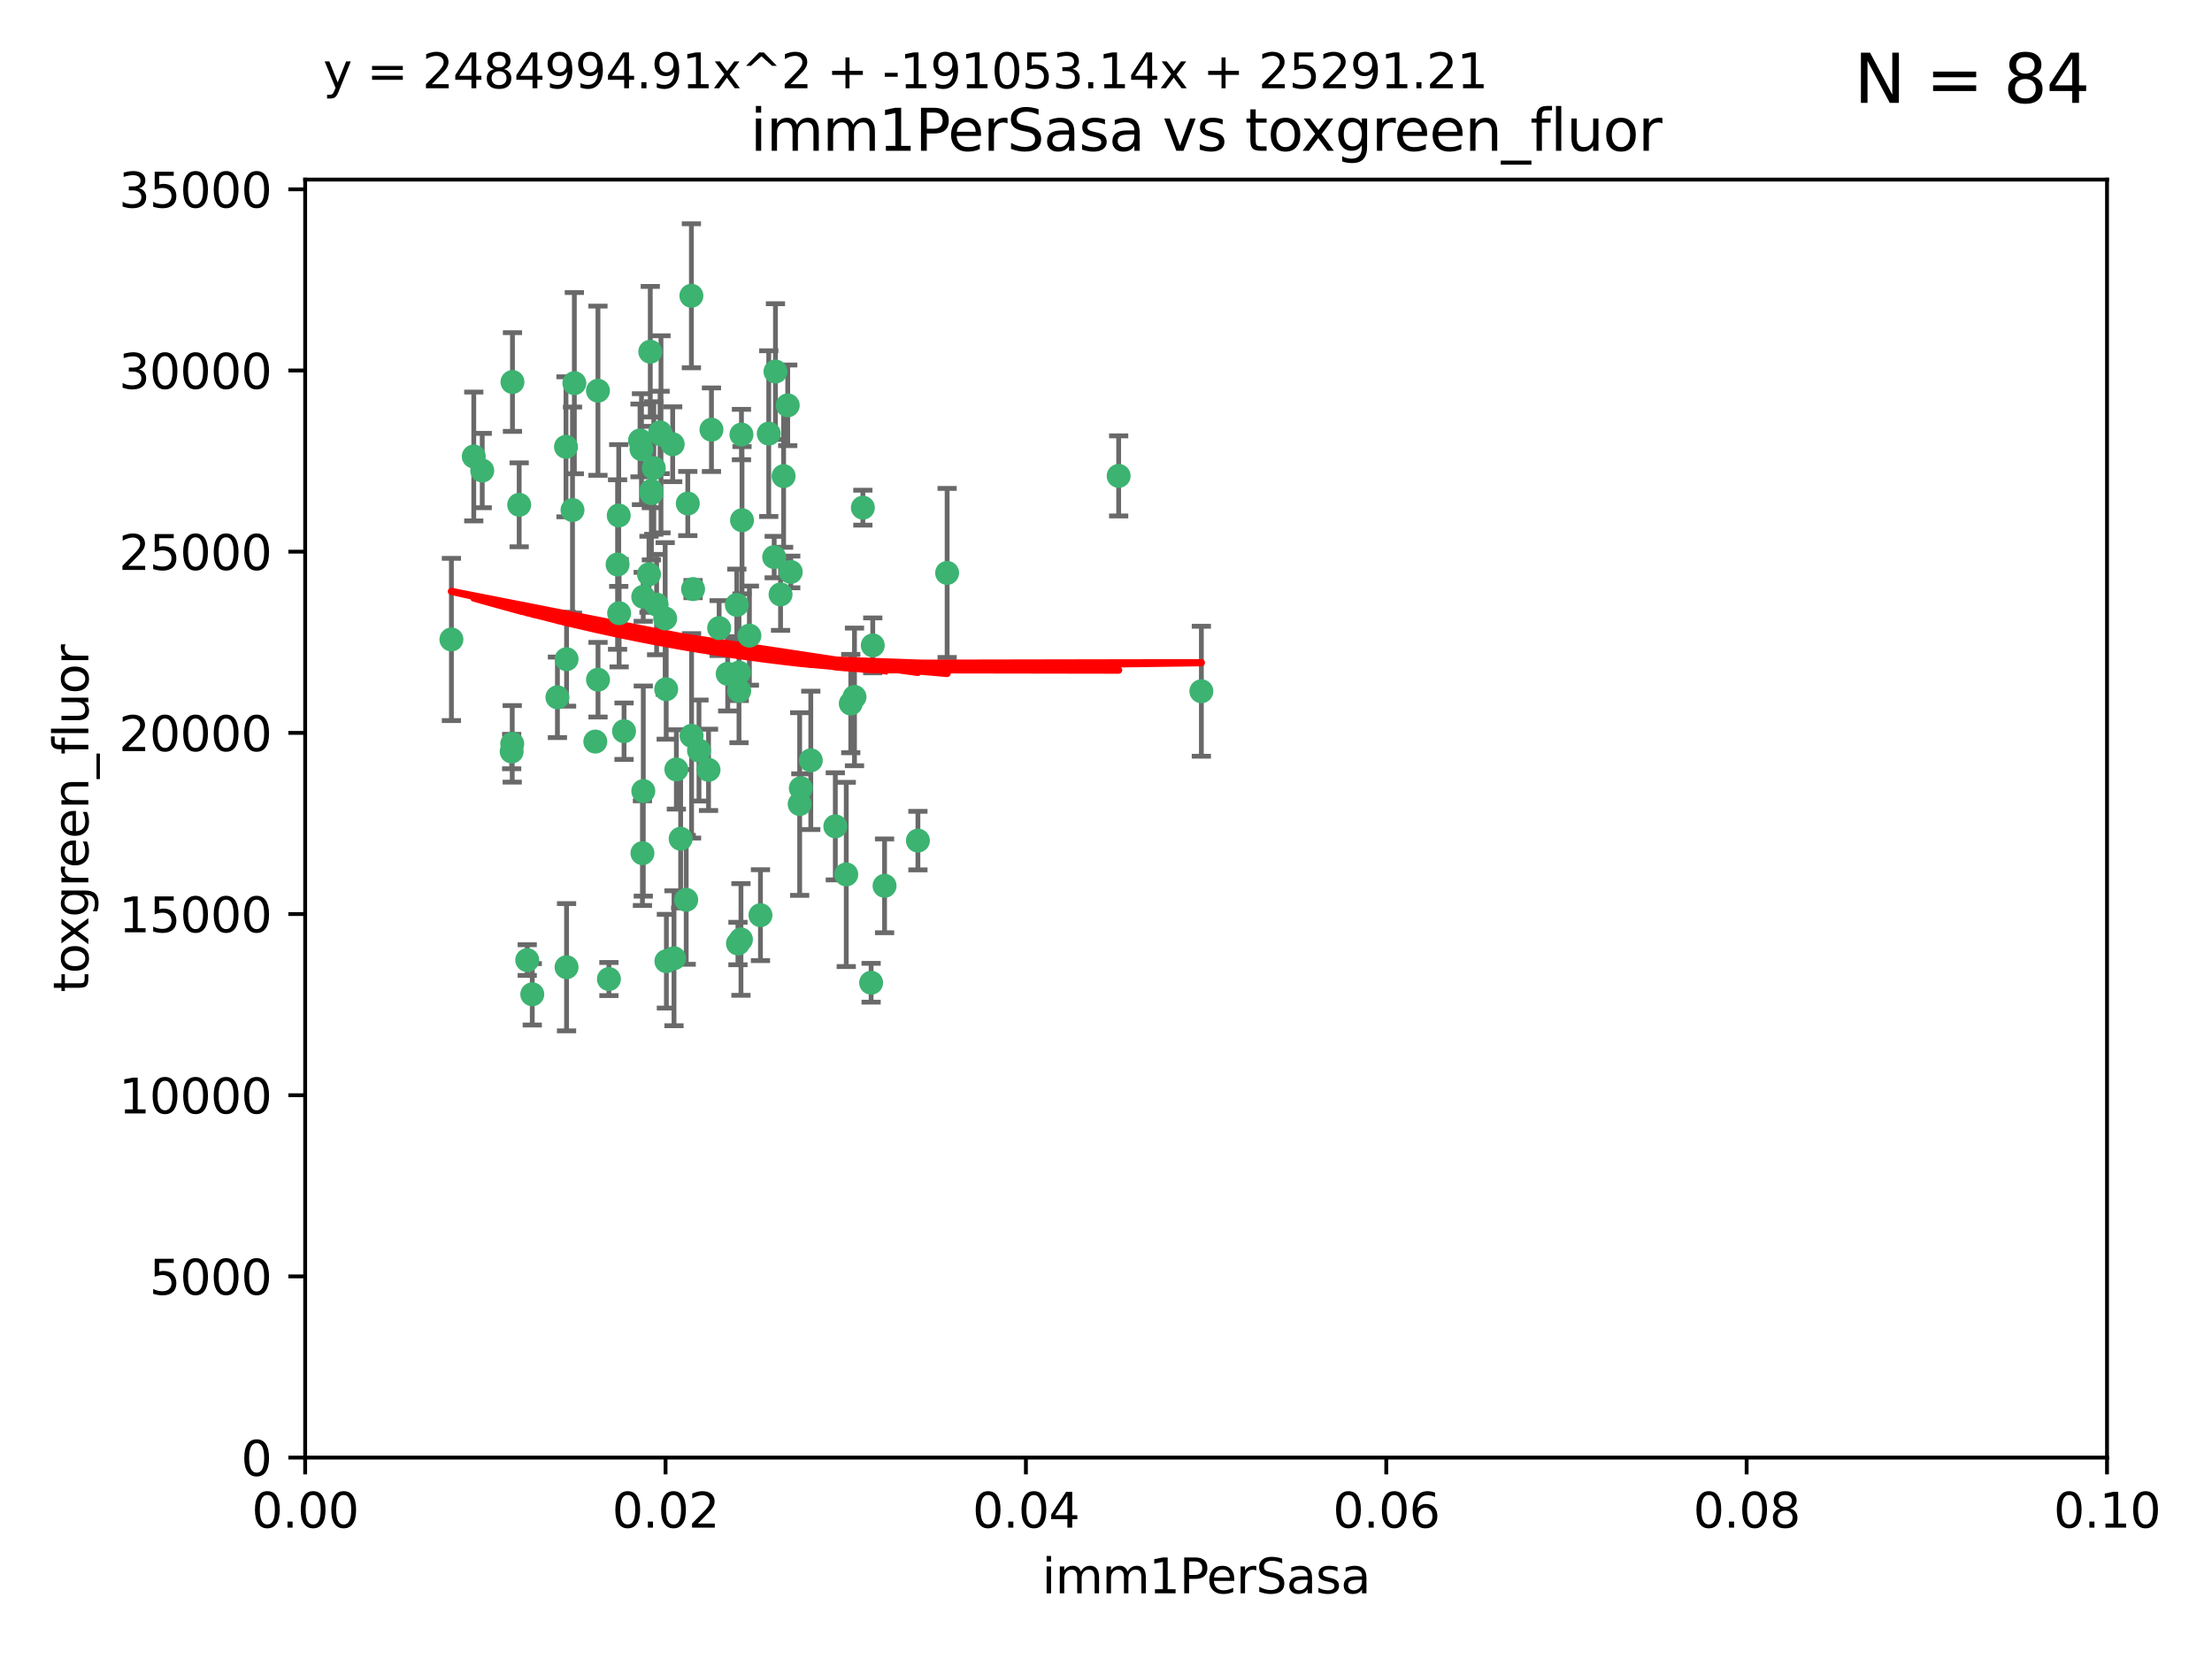 <?xml version="1.0" encoding="utf-8" standalone="no"?>
<!DOCTYPE svg PUBLIC "-//W3C//DTD SVG 1.1//EN"
  "http://www.w3.org/Graphics/SVG/1.1/DTD/svg11.dtd">
<svg xmlns:xlink="http://www.w3.org/1999/xlink" width="460.8pt" height="345.6pt" viewBox="0 0 460.8 345.6" xmlns="http://www.w3.org/2000/svg" version="1.1">
 <defs>
  <style type="text/css">*{stroke-linejoin: round; stroke-linecap: butt}</style>
 </defs>
 <g id="figure_1">
  <g id="patch_1">
   <path d="M 0 345.6 
L 460.8 345.6 
L 460.8 0 
L 0 0 
z
" style="fill: #ffffff"/>
  </g>
  <g id="axes_1">
   <g id="patch_2">
    <path d="M 63.571 303.64 
L 438.93 303.64 
L 438.93 37.411 
L 63.571 37.411 
z
" style="fill: #ffffff"/>
   </g>
   <g id="PathCollection_1">
    <defs>
     <path id="mcfdfc02f44" d="M 0 1.118 
C 0.297 1.118 0.581 1 0.791 0.791 
C 1 0.581 1.118 0.297 1.118 0 
C 1.118 -0.297 1 -0.581 0.791 -0.791 
C 0.581 -1 0.297 -1.118 0 -1.118 
C -0.297 -1.118 -0.581 -1 -0.791 -0.791 
C -1 -0.581 -1.118 -0.297 -1.118 0 
C -1.118 0.297 -1 0.581 -0.791 0.791 
C -0.581 1 -0.297 1.118 0 1.118 
z
" style="stroke: #3cb371"/>
    </defs>
    <g clip-path="url(#pd228c2b498)">
     <use xlink:href="#mcfdfc02f44" x="108.155" y="105.159" style="fill: #3cb371; stroke: #3cb371"/>
     <use xlink:href="#mcfdfc02f44" x="100.458" y="98.026" style="fill: #3cb371; stroke: #3cb371"/>
     <use xlink:href="#mcfdfc02f44" x="98.695" y="95.094" style="fill: #3cb371; stroke: #3cb371"/>
     <use xlink:href="#mcfdfc02f44" x="148.21" y="89.516" style="fill: #3cb371; stroke: #3cb371"/>
     <use xlink:href="#mcfdfc02f44" x="106.757" y="79.578" style="fill: #3cb371; stroke: #3cb371"/>
     <use xlink:href="#mcfdfc02f44" x="161.277" y="116.045" style="fill: #3cb371; stroke: #3cb371"/>
     <use xlink:href="#mcfdfc02f44" x="135.699" y="102.727" style="fill: #3cb371; stroke: #3cb371"/>
     <use xlink:href="#mcfdfc02f44" x="135.464" y="73.266" style="fill: #3cb371; stroke: #3cb371"/>
     <use xlink:href="#mcfdfc02f44" x="138.568" y="128.839" style="fill: #3cb371; stroke: #3cb371"/>
     <use xlink:href="#mcfdfc02f44" x="164.725" y="119.146" style="fill: #3cb371; stroke: #3cb371"/>
     <use xlink:href="#mcfdfc02f44" x="158.417" y="190.648" style="fill: #3cb371; stroke: #3cb371"/>
     <use xlink:href="#mcfdfc02f44" x="124.564" y="81.394" style="fill: #3cb371; stroke: #3cb371"/>
     <use xlink:href="#mcfdfc02f44" x="118.027" y="137.321" style="fill: #3cb371; stroke: #3cb371"/>
     <use xlink:href="#mcfdfc02f44" x="144.066" y="153.285" style="fill: #3cb371; stroke: #3cb371"/>
     <use xlink:href="#mcfdfc02f44" x="168.903" y="158.394" style="fill: #3cb371; stroke: #3cb371"/>
     <use xlink:href="#mcfdfc02f44" x="133.331" y="91.754" style="fill: #3cb371; stroke: #3cb371"/>
     <use xlink:href="#mcfdfc02f44" x="136.786" y="125.947" style="fill: #3cb371; stroke: #3cb371"/>
     <use xlink:href="#mcfdfc02f44" x="137.695" y="90.475" style="fill: #3cb371; stroke: #3cb371"/>
     <use xlink:href="#mcfdfc02f44" x="124.016" y="154.483" style="fill: #3cb371; stroke: #3cb371"/>
     <use xlink:href="#mcfdfc02f44" x="128.894" y="107.386" style="fill: #3cb371; stroke: #3cb371"/>
     <use xlink:href="#mcfdfc02f44" x="128.653" y="117.601" style="fill: #3cb371; stroke: #3cb371"/>
     <use xlink:href="#mcfdfc02f44" x="177.231" y="146.564" style="fill: #3cb371; stroke: #3cb371"/>
     <use xlink:href="#mcfdfc02f44" x="135.696" y="102.24" style="fill: #3cb371; stroke: #3cb371"/>
     <use xlink:href="#mcfdfc02f44" x="135.196" y="119.635" style="fill: #3cb371; stroke: #3cb371"/>
     <use xlink:href="#mcfdfc02f44" x="119.649" y="79.819" style="fill: #3cb371; stroke: #3cb371"/>
     <use xlink:href="#mcfdfc02f44" x="133.995" y="124.329" style="fill: #3cb371; stroke: #3cb371"/>
     <use xlink:href="#mcfdfc02f44" x="144.38" y="122.72" style="fill: #3cb371; stroke: #3cb371"/>
     <use xlink:href="#mcfdfc02f44" x="126.849" y="203.953" style="fill: #3cb371; stroke: #3cb371"/>
     <use xlink:href="#mcfdfc02f44" x="181.811" y="134.443" style="fill: #3cb371; stroke: #3cb371"/>
     <use xlink:href="#mcfdfc02f44" x="137.51" y="90.084" style="fill: #3cb371; stroke: #3cb371"/>
     <use xlink:href="#mcfdfc02f44" x="117.908" y="93.08" style="fill: #3cb371; stroke: #3cb371"/>
     <use xlink:href="#mcfdfc02f44" x="106.707" y="154.954" style="fill: #3cb371; stroke: #3cb371"/>
     <use xlink:href="#mcfdfc02f44" x="143.28" y="104.896" style="fill: #3cb371; stroke: #3cb371"/>
     <use xlink:href="#mcfdfc02f44" x="106.59" y="156.559" style="fill: #3cb371; stroke: #3cb371"/>
     <use xlink:href="#mcfdfc02f44" x="145.613" y="156.348" style="fill: #3cb371; stroke: #3cb371"/>
     <use xlink:href="#mcfdfc02f44" x="179.751" y="105.756" style="fill: #3cb371; stroke: #3cb371"/>
     <use xlink:href="#mcfdfc02f44" x="136.196" y="97.498" style="fill: #3cb371; stroke: #3cb371"/>
     <use xlink:href="#mcfdfc02f44" x="140.132" y="92.545" style="fill: #3cb371; stroke: #3cb371"/>
     <use xlink:href="#mcfdfc02f44" x="153.995" y="143.916" style="fill: #3cb371; stroke: #3cb371"/>
     <use xlink:href="#mcfdfc02f44" x="160.144" y="90.332" style="fill: #3cb371; stroke: #3cb371"/>
     <use xlink:href="#mcfdfc02f44" x="109.831" y="200.005" style="fill: #3cb371; stroke: #3cb371"/>
     <use xlink:href="#mcfdfc02f44" x="149.81" y="130.84" style="fill: #3cb371; stroke: #3cb371"/>
     <use xlink:href="#mcfdfc02f44" x="140.407" y="199.62" style="fill: #3cb371; stroke: #3cb371"/>
     <use xlink:href="#mcfdfc02f44" x="154.575" y="108.373" style="fill: #3cb371; stroke: #3cb371"/>
     <use xlink:href="#mcfdfc02f44" x="151.594" y="140.37" style="fill: #3cb371; stroke: #3cb371"/>
     <use xlink:href="#mcfdfc02f44" x="147.6" y="160.372" style="fill: #3cb371; stroke: #3cb371"/>
     <use xlink:href="#mcfdfc02f44" x="178.006" y="145.178" style="fill: #3cb371; stroke: #3cb371"/>
     <use xlink:href="#mcfdfc02f44" x="153.495" y="126.015" style="fill: #3cb371; stroke: #3cb371"/>
     <use xlink:href="#mcfdfc02f44" x="161.542" y="77.397" style="fill: #3cb371; stroke: #3cb371"/>
     <use xlink:href="#mcfdfc02f44" x="133.632" y="93.572" style="fill: #3cb371; stroke: #3cb371"/>
     <use xlink:href="#mcfdfc02f44" x="129.998" y="152.32" style="fill: #3cb371; stroke: #3cb371"/>
     <use xlink:href="#mcfdfc02f44" x="128.977" y="127.738" style="fill: #3cb371; stroke: #3cb371"/>
     <use xlink:href="#mcfdfc02f44" x="116.121" y="145.262" style="fill: #3cb371; stroke: #3cb371"/>
     <use xlink:href="#mcfdfc02f44" x="142.949" y="187.448" style="fill: #3cb371; stroke: #3cb371"/>
     <use xlink:href="#mcfdfc02f44" x="153.946" y="140.122" style="fill: #3cb371; stroke: #3cb371"/>
     <use xlink:href="#mcfdfc02f44" x="163.241" y="99.184" style="fill: #3cb371; stroke: #3cb371"/>
     <use xlink:href="#mcfdfc02f44" x="144.029" y="61.614" style="fill: #3cb371; stroke: #3cb371"/>
     <use xlink:href="#mcfdfc02f44" x="119.263" y="106.253" style="fill: #3cb371; stroke: #3cb371"/>
     <use xlink:href="#mcfdfc02f44" x="164.097" y="84.44" style="fill: #3cb371; stroke: #3cb371"/>
     <use xlink:href="#mcfdfc02f44" x="156.112" y="132.411" style="fill: #3cb371; stroke: #3cb371"/>
     <use xlink:href="#mcfdfc02f44" x="233.037" y="99.14" style="fill: #3cb371; stroke: #3cb371"/>
     <use xlink:href="#mcfdfc02f44" x="181.47" y="204.723" style="fill: #3cb371; stroke: #3cb371"/>
     <use xlink:href="#mcfdfc02f44" x="166.831" y="164.19" style="fill: #3cb371; stroke: #3cb371"/>
     <use xlink:href="#mcfdfc02f44" x="250.266" y="143.999" style="fill: #3cb371; stroke: #3cb371"/>
     <use xlink:href="#mcfdfc02f44" x="176.29" y="182.16" style="fill: #3cb371; stroke: #3cb371"/>
     <use xlink:href="#mcfdfc02f44" x="174.014" y="172.143" style="fill: #3cb371; stroke: #3cb371"/>
     <use xlink:href="#mcfdfc02f44" x="94.037" y="133.213" style="fill: #3cb371; stroke: #3cb371"/>
     <use xlink:href="#mcfdfc02f44" x="154.458" y="90.523" style="fill: #3cb371; stroke: #3cb371"/>
     <use xlink:href="#mcfdfc02f44" x="140.899" y="160.289" style="fill: #3cb371; stroke: #3cb371"/>
     <use xlink:href="#mcfdfc02f44" x="153.727" y="196.552" style="fill: #3cb371; stroke: #3cb371"/>
     <use xlink:href="#mcfdfc02f44" x="197.304" y="119.349" style="fill: #3cb371; stroke: #3cb371"/>
     <use xlink:href="#mcfdfc02f44" x="133.833" y="177.728" style="fill: #3cb371; stroke: #3cb371"/>
     <use xlink:href="#mcfdfc02f44" x="154.355" y="195.709" style="fill: #3cb371; stroke: #3cb371"/>
     <use xlink:href="#mcfdfc02f44" x="141.792" y="174.728" style="fill: #3cb371; stroke: #3cb371"/>
     <use xlink:href="#mcfdfc02f44" x="124.578" y="141.593" style="fill: #3cb371; stroke: #3cb371"/>
     <use xlink:href="#mcfdfc02f44" x="191.219" y="175.112" style="fill: #3cb371; stroke: #3cb371"/>
     <use xlink:href="#mcfdfc02f44" x="110.882" y="207.131" style="fill: #3cb371; stroke: #3cb371"/>
     <use xlink:href="#mcfdfc02f44" x="134.01" y="164.794" style="fill: #3cb371; stroke: #3cb371"/>
     <use xlink:href="#mcfdfc02f44" x="138.782" y="143.576" style="fill: #3cb371; stroke: #3cb371"/>
     <use xlink:href="#mcfdfc02f44" x="138.822" y="200.236" style="fill: #3cb371; stroke: #3cb371"/>
     <use xlink:href="#mcfdfc02f44" x="166.587" y="167.495" style="fill: #3cb371; stroke: #3cb371"/>
     <use xlink:href="#mcfdfc02f44" x="162.604" y="123.828" style="fill: #3cb371; stroke: #3cb371"/>
     <use xlink:href="#mcfdfc02f44" x="118.024" y="201.488" style="fill: #3cb371; stroke: #3cb371"/>
     <use xlink:href="#mcfdfc02f44" x="184.271" y="184.534" style="fill: #3cb371; stroke: #3cb371"/>
    </g>
   </g>
   <g id="matplotlib.axis_1">
    <g id="xtick_1">
     <g id="line2d_1">
      <defs>
       <path id="m582039f941" d="M 0 0 
L 0 3.5 
" style="stroke: #000000; stroke-width: 0.8"/>
      </defs>
      <g>
       <use xlink:href="#m582039f941" x="63.571" y="303.64" style="stroke: #000000; stroke-width: 0.8"/>
      </g>
     </g>
     <g id="text_1">
      <!-- 0.00 -->
      <g transform="translate(52.438 318.238)scale(0.1 -0.1)">
       <defs>
        <path id="DejaVuSans-30" d="M 2034 4250 
Q 1547 4250 1301 3770 
Q 1056 3291 1056 2328 
Q 1056 1369 1301 889 
Q 1547 409 2034 409 
Q 2525 409 2770 889 
Q 3016 1369 3016 2328 
Q 3016 3291 2770 3770 
Q 2525 4250 2034 4250 
z
M 2034 4750 
Q 2819 4750 3233 4129 
Q 3647 3509 3647 2328 
Q 3647 1150 3233 529 
Q 2819 -91 2034 -91 
Q 1250 -91 836 529 
Q 422 1150 422 2328 
Q 422 3509 836 4129 
Q 1250 4750 2034 4750 
z
" transform="scale(0.016)"/>
        <path id="DejaVuSans-2e" d="M 684 794 
L 1344 794 
L 1344 0 
L 684 0 
L 684 794 
z
" transform="scale(0.016)"/>
       </defs>
       <use xlink:href="#DejaVuSans-30"/>
       <use xlink:href="#DejaVuSans-2e" x="63.623"/>
       <use xlink:href="#DejaVuSans-30" x="95.41"/>
       <use xlink:href="#DejaVuSans-30" x="159.033"/>
      </g>
     </g>
    </g>
    <g id="xtick_2">
     <g id="line2d_2">
      <g>
       <use xlink:href="#m582039f941" x="138.643" y="303.64" style="stroke: #000000; stroke-width: 0.8"/>
      </g>
     </g>
     <g id="text_2">
      <!-- 0.02 -->
      <g transform="translate(127.51 318.238)scale(0.1 -0.1)">
       <defs>
        <path id="DejaVuSans-32" d="M 1228 531 
L 3431 531 
L 3431 0 
L 469 0 
L 469 531 
Q 828 903 1448 1529 
Q 2069 2156 2228 2338 
Q 2531 2678 2651 2914 
Q 2772 3150 2772 3378 
Q 2772 3750 2511 3984 
Q 2250 4219 1831 4219 
Q 1534 4219 1204 4116 
Q 875 4013 500 3803 
L 500 4441 
Q 881 4594 1212 4672 
Q 1544 4750 1819 4750 
Q 2544 4750 2975 4387 
Q 3406 4025 3406 3419 
Q 3406 3131 3298 2873 
Q 3191 2616 2906 2266 
Q 2828 2175 2409 1742 
Q 1991 1309 1228 531 
z
" transform="scale(0.016)"/>
       </defs>
       <use xlink:href="#DejaVuSans-30"/>
       <use xlink:href="#DejaVuSans-2e" x="63.623"/>
       <use xlink:href="#DejaVuSans-30" x="95.41"/>
       <use xlink:href="#DejaVuSans-32" x="159.033"/>
      </g>
     </g>
    </g>
    <g id="xtick_3">
     <g id="line2d_3">
      <g>
       <use xlink:href="#m582039f941" x="213.715" y="303.64" style="stroke: #000000; stroke-width: 0.8"/>
      </g>
     </g>
     <g id="text_3">
      <!-- 0.04 -->
      <g transform="translate(202.582 318.238)scale(0.1 -0.1)">
       <defs>
        <path id="DejaVuSans-34" d="M 2419 4116 
L 825 1625 
L 2419 1625 
L 2419 4116 
z
M 2253 4666 
L 3047 4666 
L 3047 1625 
L 3713 1625 
L 3713 1100 
L 3047 1100 
L 3047 0 
L 2419 0 
L 2419 1100 
L 313 1100 
L 313 1709 
L 2253 4666 
z
" transform="scale(0.016)"/>
       </defs>
       <use xlink:href="#DejaVuSans-30"/>
       <use xlink:href="#DejaVuSans-2e" x="63.623"/>
       <use xlink:href="#DejaVuSans-30" x="95.41"/>
       <use xlink:href="#DejaVuSans-34" x="159.033"/>
      </g>
     </g>
    </g>
    <g id="xtick_4">
     <g id="line2d_4">
      <g>
       <use xlink:href="#m582039f941" x="288.786" y="303.64" style="stroke: #000000; stroke-width: 0.8"/>
      </g>
     </g>
     <g id="text_4">
      <!-- 0.06 -->
      <g transform="translate(277.654 318.238)scale(0.1 -0.1)">
       <defs>
        <path id="DejaVuSans-36" d="M 2113 2584 
Q 1688 2584 1439 2293 
Q 1191 2003 1191 1497 
Q 1191 994 1439 701 
Q 1688 409 2113 409 
Q 2538 409 2786 701 
Q 3034 994 3034 1497 
Q 3034 2003 2786 2293 
Q 2538 2584 2113 2584 
z
M 3366 4563 
L 3366 3988 
Q 3128 4100 2886 4159 
Q 2644 4219 2406 4219 
Q 1781 4219 1451 3797 
Q 1122 3375 1075 2522 
Q 1259 2794 1537 2939 
Q 1816 3084 2150 3084 
Q 2853 3084 3261 2657 
Q 3669 2231 3669 1497 
Q 3669 778 3244 343 
Q 2819 -91 2113 -91 
Q 1303 -91 875 529 
Q 447 1150 447 2328 
Q 447 3434 972 4092 
Q 1497 4750 2381 4750 
Q 2619 4750 2861 4703 
Q 3103 4656 3366 4563 
z
" transform="scale(0.016)"/>
       </defs>
       <use xlink:href="#DejaVuSans-30"/>
       <use xlink:href="#DejaVuSans-2e" x="63.623"/>
       <use xlink:href="#DejaVuSans-30" x="95.41"/>
       <use xlink:href="#DejaVuSans-36" x="159.033"/>
      </g>
     </g>
    </g>
    <g id="xtick_5">
     <g id="line2d_5">
      <g>
       <use xlink:href="#m582039f941" x="363.858" y="303.64" style="stroke: #000000; stroke-width: 0.8"/>
      </g>
     </g>
     <g id="text_5">
      <!-- 0.08 -->
      <g transform="translate(352.725 318.238)scale(0.1 -0.1)">
       <defs>
        <path id="DejaVuSans-38" d="M 2034 2216 
Q 1584 2216 1326 1975 
Q 1069 1734 1069 1313 
Q 1069 891 1326 650 
Q 1584 409 2034 409 
Q 2484 409 2743 651 
Q 3003 894 3003 1313 
Q 3003 1734 2745 1975 
Q 2488 2216 2034 2216 
z
M 1403 2484 
Q 997 2584 770 2862 
Q 544 3141 544 3541 
Q 544 4100 942 4425 
Q 1341 4750 2034 4750 
Q 2731 4750 3128 4425 
Q 3525 4100 3525 3541 
Q 3525 3141 3298 2862 
Q 3072 2584 2669 2484 
Q 3125 2378 3379 2068 
Q 3634 1759 3634 1313 
Q 3634 634 3220 271 
Q 2806 -91 2034 -91 
Q 1263 -91 848 271 
Q 434 634 434 1313 
Q 434 1759 690 2068 
Q 947 2378 1403 2484 
z
M 1172 3481 
Q 1172 3119 1398 2916 
Q 1625 2713 2034 2713 
Q 2441 2713 2670 2916 
Q 2900 3119 2900 3481 
Q 2900 3844 2670 4047 
Q 2441 4250 2034 4250 
Q 1625 4250 1398 4047 
Q 1172 3844 1172 3481 
z
" transform="scale(0.016)"/>
       </defs>
       <use xlink:href="#DejaVuSans-30"/>
       <use xlink:href="#DejaVuSans-2e" x="63.623"/>
       <use xlink:href="#DejaVuSans-30" x="95.41"/>
       <use xlink:href="#DejaVuSans-38" x="159.033"/>
      </g>
     </g>
    </g>
    <g id="xtick_6">
     <g id="line2d_6">
      <g>
       <use xlink:href="#m582039f941" x="438.93" y="303.64" style="stroke: #000000; stroke-width: 0.8"/>
      </g>
     </g>
     <g id="text_6">
      <!-- 0.10 -->
      <g transform="translate(427.797 318.238)scale(0.1 -0.1)">
       <defs>
        <path id="DejaVuSans-31" d="M 794 531 
L 1825 531 
L 1825 4091 
L 703 3866 
L 703 4441 
L 1819 4666 
L 2450 4666 
L 2450 531 
L 3481 531 
L 3481 0 
L 794 0 
L 794 531 
z
" transform="scale(0.016)"/>
       </defs>
       <use xlink:href="#DejaVuSans-30"/>
       <use xlink:href="#DejaVuSans-2e" x="63.623"/>
       <use xlink:href="#DejaVuSans-31" x="95.41"/>
       <use xlink:href="#DejaVuSans-30" x="159.033"/>
      </g>
     </g>
    </g>
    <g id="text_7">
     <!-- imm1PerSasa -->
     <g transform="translate(217.067 331.917)scale(0.1 -0.1)">
      <defs>
       <path id="DejaVuSans-69" d="M 603 3500 
L 1178 3500 
L 1178 0 
L 603 0 
L 603 3500 
z
M 603 4863 
L 1178 4863 
L 1178 4134 
L 603 4134 
L 603 4863 
z
" transform="scale(0.016)"/>
       <path id="DejaVuSans-6d" d="M 3328 2828 
Q 3544 3216 3844 3400 
Q 4144 3584 4550 3584 
Q 5097 3584 5394 3201 
Q 5691 2819 5691 2113 
L 5691 0 
L 5113 0 
L 5113 2094 
Q 5113 2597 4934 2840 
Q 4756 3084 4391 3084 
Q 3944 3084 3684 2787 
Q 3425 2491 3425 1978 
L 3425 0 
L 2847 0 
L 2847 2094 
Q 2847 2600 2669 2842 
Q 2491 3084 2119 3084 
Q 1678 3084 1418 2786 
Q 1159 2488 1159 1978 
L 1159 0 
L 581 0 
L 581 3500 
L 1159 3500 
L 1159 2956 
Q 1356 3278 1631 3431 
Q 1906 3584 2284 3584 
Q 2666 3584 2933 3390 
Q 3200 3197 3328 2828 
z
" transform="scale(0.016)"/>
       <path id="DejaVuSans-50" d="M 1259 4147 
L 1259 2394 
L 2053 2394 
Q 2494 2394 2734 2622 
Q 2975 2850 2975 3272 
Q 2975 3691 2734 3919 
Q 2494 4147 2053 4147 
L 1259 4147 
z
M 628 4666 
L 2053 4666 
Q 2838 4666 3239 4311 
Q 3641 3956 3641 3272 
Q 3641 2581 3239 2228 
Q 2838 1875 2053 1875 
L 1259 1875 
L 1259 0 
L 628 0 
L 628 4666 
z
" transform="scale(0.016)"/>
       <path id="DejaVuSans-65" d="M 3597 1894 
L 3597 1613 
L 953 1613 
Q 991 1019 1311 708 
Q 1631 397 2203 397 
Q 2534 397 2845 478 
Q 3156 559 3463 722 
L 3463 178 
Q 3153 47 2828 -22 
Q 2503 -91 2169 -91 
Q 1331 -91 842 396 
Q 353 884 353 1716 
Q 353 2575 817 3079 
Q 1281 3584 2069 3584 
Q 2775 3584 3186 3129 
Q 3597 2675 3597 1894 
z
M 3022 2063 
Q 3016 2534 2758 2815 
Q 2500 3097 2075 3097 
Q 1594 3097 1305 2825 
Q 1016 2553 972 2059 
L 3022 2063 
z
" transform="scale(0.016)"/>
       <path id="DejaVuSans-72" d="M 2631 2963 
Q 2534 3019 2420 3045 
Q 2306 3072 2169 3072 
Q 1681 3072 1420 2755 
Q 1159 2438 1159 1844 
L 1159 0 
L 581 0 
L 581 3500 
L 1159 3500 
L 1159 2956 
Q 1341 3275 1631 3429 
Q 1922 3584 2338 3584 
Q 2397 3584 2469 3576 
Q 2541 3569 2628 3553 
L 2631 2963 
z
" transform="scale(0.016)"/>
       <path id="DejaVuSans-53" d="M 3425 4513 
L 3425 3897 
Q 3066 4069 2747 4153 
Q 2428 4238 2131 4238 
Q 1616 4238 1336 4038 
Q 1056 3838 1056 3469 
Q 1056 3159 1242 3001 
Q 1428 2844 1947 2747 
L 2328 2669 
Q 3034 2534 3370 2195 
Q 3706 1856 3706 1288 
Q 3706 609 3251 259 
Q 2797 -91 1919 -91 
Q 1588 -91 1214 -16 
Q 841 59 441 206 
L 441 856 
Q 825 641 1194 531 
Q 1563 422 1919 422 
Q 2459 422 2753 634 
Q 3047 847 3047 1241 
Q 3047 1584 2836 1778 
Q 2625 1972 2144 2069 
L 1759 2144 
Q 1053 2284 737 2584 
Q 422 2884 422 3419 
Q 422 4038 858 4394 
Q 1294 4750 2059 4750 
Q 2388 4750 2728 4690 
Q 3069 4631 3425 4513 
z
" transform="scale(0.016)"/>
       <path id="DejaVuSans-61" d="M 2194 1759 
Q 1497 1759 1228 1600 
Q 959 1441 959 1056 
Q 959 750 1161 570 
Q 1363 391 1709 391 
Q 2188 391 2477 730 
Q 2766 1069 2766 1631 
L 2766 1759 
L 2194 1759 
z
M 3341 1997 
L 3341 0 
L 2766 0 
L 2766 531 
Q 2569 213 2275 61 
Q 1981 -91 1556 -91 
Q 1019 -91 701 211 
Q 384 513 384 1019 
Q 384 1609 779 1909 
Q 1175 2209 1959 2209 
L 2766 2209 
L 2766 2266 
Q 2766 2663 2505 2880 
Q 2244 3097 1772 3097 
Q 1472 3097 1187 3025 
Q 903 2953 641 2809 
L 641 3341 
Q 956 3463 1253 3523 
Q 1550 3584 1831 3584 
Q 2591 3584 2966 3190 
Q 3341 2797 3341 1997 
z
" transform="scale(0.016)"/>
       <path id="DejaVuSans-73" d="M 2834 3397 
L 2834 2853 
Q 2591 2978 2328 3040 
Q 2066 3103 1784 3103 
Q 1356 3103 1142 2972 
Q 928 2841 928 2578 
Q 928 2378 1081 2264 
Q 1234 2150 1697 2047 
L 1894 2003 
Q 2506 1872 2764 1633 
Q 3022 1394 3022 966 
Q 3022 478 2636 193 
Q 2250 -91 1575 -91 
Q 1294 -91 989 -36 
Q 684 19 347 128 
L 347 722 
Q 666 556 975 473 
Q 1284 391 1588 391 
Q 1994 391 2212 530 
Q 2431 669 2431 922 
Q 2431 1156 2273 1281 
Q 2116 1406 1581 1522 
L 1381 1569 
Q 847 1681 609 1914 
Q 372 2147 372 2553 
Q 372 3047 722 3315 
Q 1072 3584 1716 3584 
Q 2034 3584 2315 3537 
Q 2597 3491 2834 3397 
z
" transform="scale(0.016)"/>
      </defs>
      <use xlink:href="#DejaVuSans-69"/>
      <use xlink:href="#DejaVuSans-6d" x="27.783"/>
      <use xlink:href="#DejaVuSans-6d" x="125.195"/>
      <use xlink:href="#DejaVuSans-31" x="222.607"/>
      <use xlink:href="#DejaVuSans-50" x="286.23"/>
      <use xlink:href="#DejaVuSans-65" x="342.908"/>
      <use xlink:href="#DejaVuSans-72" x="404.432"/>
      <use xlink:href="#DejaVuSans-53" x="445.545"/>
      <use xlink:href="#DejaVuSans-61" x="509.021"/>
      <use xlink:href="#DejaVuSans-73" x="570.301"/>
      <use xlink:href="#DejaVuSans-61" x="622.4"/>
     </g>
    </g>
   </g>
   <g id="matplotlib.axis_2">
    <g id="ytick_1">
     <g id="line2d_7">
      <defs>
       <path id="m54bda2cf33" d="M 0 0 
L -3.5 0 
" style="stroke: #000000; stroke-width: 0.8"/>
      </defs>
      <g>
       <use xlink:href="#m54bda2cf33" x="63.571" y="303.64" style="stroke: #000000; stroke-width: 0.8"/>
      </g>
     </g>
     <g id="text_8">
      <!-- 0 -->
      <g transform="translate(50.209 307.439)scale(0.1 -0.1)">
       <use xlink:href="#DejaVuSans-30"/>
      </g>
     </g>
    </g>
    <g id="ytick_2">
     <g id="line2d_8">
      <g>
       <use xlink:href="#m54bda2cf33" x="63.571" y="265.897" style="stroke: #000000; stroke-width: 0.8"/>
      </g>
     </g>
     <g id="text_9">
      <!-- 5000 -->
      <g transform="translate(31.121 269.696)scale(0.1 -0.1)">
       <defs>
        <path id="DejaVuSans-35" d="M 691 4666 
L 3169 4666 
L 3169 4134 
L 1269 4134 
L 1269 2991 
Q 1406 3038 1543 3061 
Q 1681 3084 1819 3084 
Q 2600 3084 3056 2656 
Q 3513 2228 3513 1497 
Q 3513 744 3044 326 
Q 2575 -91 1722 -91 
Q 1428 -91 1123 -41 
Q 819 9 494 109 
L 494 744 
Q 775 591 1075 516 
Q 1375 441 1709 441 
Q 2250 441 2565 725 
Q 2881 1009 2881 1497 
Q 2881 1984 2565 2268 
Q 2250 2553 1709 2553 
Q 1456 2553 1204 2497 
Q 953 2441 691 2322 
L 691 4666 
z
" transform="scale(0.016)"/>
       </defs>
       <use xlink:href="#DejaVuSans-35"/>
       <use xlink:href="#DejaVuSans-30" x="63.623"/>
       <use xlink:href="#DejaVuSans-30" x="127.246"/>
       <use xlink:href="#DejaVuSans-30" x="190.869"/>
      </g>
     </g>
    </g>
    <g id="ytick_3">
     <g id="line2d_9">
      <g>
       <use xlink:href="#m54bda2cf33" x="63.571" y="228.154" style="stroke: #000000; stroke-width: 0.8"/>
      </g>
     </g>
     <g id="text_10">
      <!-- 10000 -->
      <g transform="translate(24.759 231.953)scale(0.1 -0.1)">
       <use xlink:href="#DejaVuSans-31"/>
       <use xlink:href="#DejaVuSans-30" x="63.623"/>
       <use xlink:href="#DejaVuSans-30" x="127.246"/>
       <use xlink:href="#DejaVuSans-30" x="190.869"/>
       <use xlink:href="#DejaVuSans-30" x="254.492"/>
      </g>
     </g>
    </g>
    <g id="ytick_4">
     <g id="line2d_10">
      <g>
       <use xlink:href="#m54bda2cf33" x="63.571" y="190.411" style="stroke: #000000; stroke-width: 0.8"/>
      </g>
     </g>
     <g id="text_11">
      <!-- 15000 -->
      <g transform="translate(24.759 194.21)scale(0.1 -0.1)">
       <use xlink:href="#DejaVuSans-31"/>
       <use xlink:href="#DejaVuSans-35" x="63.623"/>
       <use xlink:href="#DejaVuSans-30" x="127.246"/>
       <use xlink:href="#DejaVuSans-30" x="190.869"/>
       <use xlink:href="#DejaVuSans-30" x="254.492"/>
      </g>
     </g>
    </g>
    <g id="ytick_5">
     <g id="line2d_11">
      <g>
       <use xlink:href="#m54bda2cf33" x="63.571" y="152.668" style="stroke: #000000; stroke-width: 0.8"/>
      </g>
     </g>
     <g id="text_12">
      <!-- 20000 -->
      <g transform="translate(24.759 156.467)scale(0.1 -0.1)">
       <use xlink:href="#DejaVuSans-32"/>
       <use xlink:href="#DejaVuSans-30" x="63.623"/>
       <use xlink:href="#DejaVuSans-30" x="127.246"/>
       <use xlink:href="#DejaVuSans-30" x="190.869"/>
       <use xlink:href="#DejaVuSans-30" x="254.492"/>
      </g>
     </g>
    </g>
    <g id="ytick_6">
     <g id="line2d_12">
      <g>
       <use xlink:href="#m54bda2cf33" x="63.571" y="114.925" style="stroke: #000000; stroke-width: 0.8"/>
      </g>
     </g>
     <g id="text_13">
      <!-- 25000 -->
      <g transform="translate(24.759 118.724)scale(0.1 -0.1)">
       <use xlink:href="#DejaVuSans-32"/>
       <use xlink:href="#DejaVuSans-35" x="63.623"/>
       <use xlink:href="#DejaVuSans-30" x="127.246"/>
       <use xlink:href="#DejaVuSans-30" x="190.869"/>
       <use xlink:href="#DejaVuSans-30" x="254.492"/>
      </g>
     </g>
    </g>
    <g id="ytick_7">
     <g id="line2d_13">
      <g>
       <use xlink:href="#m54bda2cf33" x="63.571" y="77.181" style="stroke: #000000; stroke-width: 0.8"/>
      </g>
     </g>
     <g id="text_14">
      <!-- 30000 -->
      <g transform="translate(24.759 80.981)scale(0.1 -0.1)">
       <defs>
        <path id="DejaVuSans-33" d="M 2597 2516 
Q 3050 2419 3304 2112 
Q 3559 1806 3559 1356 
Q 3559 666 3084 287 
Q 2609 -91 1734 -91 
Q 1441 -91 1130 -33 
Q 819 25 488 141 
L 488 750 
Q 750 597 1062 519 
Q 1375 441 1716 441 
Q 2309 441 2620 675 
Q 2931 909 2931 1356 
Q 2931 1769 2642 2001 
Q 2353 2234 1838 2234 
L 1294 2234 
L 1294 2753 
L 1863 2753 
Q 2328 2753 2575 2939 
Q 2822 3125 2822 3475 
Q 2822 3834 2567 4026 
Q 2313 4219 1838 4219 
Q 1578 4219 1281 4162 
Q 984 4106 628 3988 
L 628 4550 
Q 988 4650 1302 4700 
Q 1616 4750 1894 4750 
Q 2613 4750 3031 4423 
Q 3450 4097 3450 3541 
Q 3450 3153 3228 2886 
Q 3006 2619 2597 2516 
z
" transform="scale(0.016)"/>
       </defs>
       <use xlink:href="#DejaVuSans-33"/>
       <use xlink:href="#DejaVuSans-30" x="63.623"/>
       <use xlink:href="#DejaVuSans-30" x="127.246"/>
       <use xlink:href="#DejaVuSans-30" x="190.869"/>
       <use xlink:href="#DejaVuSans-30" x="254.492"/>
      </g>
     </g>
    </g>
    <g id="ytick_8">
     <g id="line2d_14">
      <g>
       <use xlink:href="#m54bda2cf33" x="63.571" y="39.438" style="stroke: #000000; stroke-width: 0.8"/>
      </g>
     </g>
     <g id="text_15">
      <!-- 35000 -->
      <g transform="translate(24.759 43.238)scale(0.1 -0.1)">
       <use xlink:href="#DejaVuSans-33"/>
       <use xlink:href="#DejaVuSans-35" x="63.623"/>
       <use xlink:href="#DejaVuSans-30" x="127.246"/>
       <use xlink:href="#DejaVuSans-30" x="190.869"/>
       <use xlink:href="#DejaVuSans-30" x="254.492"/>
      </g>
     </g>
    </g>
    <g id="text_16">
     <!-- toxgreen_fluor -->
     <g transform="translate(18.401 206.72)rotate(-90)scale(0.1 -0.1)">
      <defs>
       <path id="DejaVuSans-74" d="M 1172 4494 
L 1172 3500 
L 2356 3500 
L 2356 3053 
L 1172 3053 
L 1172 1153 
Q 1172 725 1289 603 
Q 1406 481 1766 481 
L 2356 481 
L 2356 0 
L 1766 0 
Q 1100 0 847 248 
Q 594 497 594 1153 
L 594 3053 
L 172 3053 
L 172 3500 
L 594 3500 
L 594 4494 
L 1172 4494 
z
" transform="scale(0.016)"/>
       <path id="DejaVuSans-6f" d="M 1959 3097 
Q 1497 3097 1228 2736 
Q 959 2375 959 1747 
Q 959 1119 1226 758 
Q 1494 397 1959 397 
Q 2419 397 2687 759 
Q 2956 1122 2956 1747 
Q 2956 2369 2687 2733 
Q 2419 3097 1959 3097 
z
M 1959 3584 
Q 2709 3584 3137 3096 
Q 3566 2609 3566 1747 
Q 3566 888 3137 398 
Q 2709 -91 1959 -91 
Q 1206 -91 779 398 
Q 353 888 353 1747 
Q 353 2609 779 3096 
Q 1206 3584 1959 3584 
z
" transform="scale(0.016)"/>
       <path id="DejaVuSans-78" d="M 3513 3500 
L 2247 1797 
L 3578 0 
L 2900 0 
L 1881 1375 
L 863 0 
L 184 0 
L 1544 1831 
L 300 3500 
L 978 3500 
L 1906 2253 
L 2834 3500 
L 3513 3500 
z
" transform="scale(0.016)"/>
       <path id="DejaVuSans-67" d="M 2906 1791 
Q 2906 2416 2648 2759 
Q 2391 3103 1925 3103 
Q 1463 3103 1205 2759 
Q 947 2416 947 1791 
Q 947 1169 1205 825 
Q 1463 481 1925 481 
Q 2391 481 2648 825 
Q 2906 1169 2906 1791 
z
M 3481 434 
Q 3481 -459 3084 -895 
Q 2688 -1331 1869 -1331 
Q 1566 -1331 1297 -1286 
Q 1028 -1241 775 -1147 
L 775 -588 
Q 1028 -725 1275 -790 
Q 1522 -856 1778 -856 
Q 2344 -856 2625 -561 
Q 2906 -266 2906 331 
L 2906 616 
Q 2728 306 2450 153 
Q 2172 0 1784 0 
Q 1141 0 747 490 
Q 353 981 353 1791 
Q 353 2603 747 3093 
Q 1141 3584 1784 3584 
Q 2172 3584 2450 3431 
Q 2728 3278 2906 2969 
L 2906 3500 
L 3481 3500 
L 3481 434 
z
" transform="scale(0.016)"/>
       <path id="DejaVuSans-6e" d="M 3513 2113 
L 3513 0 
L 2938 0 
L 2938 2094 
Q 2938 2591 2744 2837 
Q 2550 3084 2163 3084 
Q 1697 3084 1428 2787 
Q 1159 2491 1159 1978 
L 1159 0 
L 581 0 
L 581 3500 
L 1159 3500 
L 1159 2956 
Q 1366 3272 1645 3428 
Q 1925 3584 2291 3584 
Q 2894 3584 3203 3211 
Q 3513 2838 3513 2113 
z
" transform="scale(0.016)"/>
       <path id="DejaVuSans-5f" d="M 3263 -1063 
L 3263 -1509 
L -63 -1509 
L -63 -1063 
L 3263 -1063 
z
" transform="scale(0.016)"/>
       <path id="DejaVuSans-66" d="M 2375 4863 
L 2375 4384 
L 1825 4384 
Q 1516 4384 1395 4259 
Q 1275 4134 1275 3809 
L 1275 3500 
L 2222 3500 
L 2222 3053 
L 1275 3053 
L 1275 0 
L 697 0 
L 697 3053 
L 147 3053 
L 147 3500 
L 697 3500 
L 697 3744 
Q 697 4328 969 4595 
Q 1241 4863 1831 4863 
L 2375 4863 
z
" transform="scale(0.016)"/>
       <path id="DejaVuSans-6c" d="M 603 4863 
L 1178 4863 
L 1178 0 
L 603 0 
L 603 4863 
z
" transform="scale(0.016)"/>
       <path id="DejaVuSans-75" d="M 544 1381 
L 544 3500 
L 1119 3500 
L 1119 1403 
Q 1119 906 1312 657 
Q 1506 409 1894 409 
Q 2359 409 2629 706 
Q 2900 1003 2900 1516 
L 2900 3500 
L 3475 3500 
L 3475 0 
L 2900 0 
L 2900 538 
Q 2691 219 2414 64 
Q 2138 -91 1772 -91 
Q 1169 -91 856 284 
Q 544 659 544 1381 
z
M 1991 3584 
L 1991 3584 
z
" transform="scale(0.016)"/>
      </defs>
      <use xlink:href="#DejaVuSans-74"/>
      <use xlink:href="#DejaVuSans-6f" x="39.209"/>
      <use xlink:href="#DejaVuSans-78" x="97.266"/>
      <use xlink:href="#DejaVuSans-67" x="156.445"/>
      <use xlink:href="#DejaVuSans-72" x="219.922"/>
      <use xlink:href="#DejaVuSans-65" x="258.785"/>
      <use xlink:href="#DejaVuSans-65" x="320.309"/>
      <use xlink:href="#DejaVuSans-6e" x="381.832"/>
      <use xlink:href="#DejaVuSans-5f" x="445.211"/>
      <use xlink:href="#DejaVuSans-66" x="495.211"/>
      <use xlink:href="#DejaVuSans-6c" x="530.416"/>
      <use xlink:href="#DejaVuSans-75" x="558.199"/>
      <use xlink:href="#DejaVuSans-6f" x="621.578"/>
      <use xlink:href="#DejaVuSans-72" x="682.76"/>
     </g>
    </g>
   </g>
   <g id="LineCollection_1">
    <path d="M 108.155 113.901 
L 108.155 96.418 
" clip-path="url(#pd228c2b498)" style="fill: none; stroke: #696969"/>
    <path d="M 100.458 105.772 
L 100.458 90.281 
" clip-path="url(#pd228c2b498)" style="fill: none; stroke: #696969"/>
    <path d="M 98.695 108.514 
L 98.695 81.675 
" clip-path="url(#pd228c2b498)" style="fill: none; stroke: #696969"/>
    <path d="M 148.21 98.217 
L 148.21 80.815 
" clip-path="url(#pd228c2b498)" style="fill: none; stroke: #696969"/>
    <path d="M 106.757 89.863 
L 106.757 69.294 
" clip-path="url(#pd228c2b498)" style="fill: none; stroke: #696969"/>
    <path d="M 161.277 120.361 
L 161.277 111.729 
" clip-path="url(#pd228c2b498)" style="fill: none; stroke: #696969"/>
    <path d="M 135.699 116.638 
L 135.699 88.815 
" clip-path="url(#pd228c2b498)" style="fill: none; stroke: #696969"/>
    <path d="M 135.464 86.861 
L 135.464 59.671 
" clip-path="url(#pd228c2b498)" style="fill: none; stroke: #696969"/>
    <path d="M 138.568 144.637 
L 138.568 113.041 
" clip-path="url(#pd228c2b498)" style="fill: none; stroke: #696969"/>
    <path d="M 164.725 122.449 
L 164.725 115.842 
" clip-path="url(#pd228c2b498)" style="fill: none; stroke: #696969"/>
    <path d="M 158.417 200.118 
L 158.417 181.177 
" clip-path="url(#pd228c2b498)" style="fill: none; stroke: #696969"/>
    <path d="M 124.564 99.017 
L 124.564 63.771 
" clip-path="url(#pd228c2b498)" style="fill: none; stroke: #696969"/>
    <path d="M 118.027 147.102 
L 118.027 127.541 
" clip-path="url(#pd228c2b498)" style="fill: none; stroke: #696969"/>
    <path d="M 144.066 174.582 
L 144.066 131.988 
" clip-path="url(#pd228c2b498)" style="fill: none; stroke: #696969"/>
    <path d="M 168.903 172.807 
L 168.903 143.981 
" clip-path="url(#pd228c2b498)" style="fill: none; stroke: #696969"/>
    <path d="M 133.331 99.334 
L 133.331 84.174 
" clip-path="url(#pd228c2b498)" style="fill: none; stroke: #696969"/>
    <path d="M 136.786 136.397 
L 136.786 115.497 
" clip-path="url(#pd228c2b498)" style="fill: none; stroke: #696969"/>
    <path d="M 137.695 111.003 
L 137.695 69.947 
" clip-path="url(#pd228c2b498)" style="fill: none; stroke: #696969"/>
    <path d="M 124.016 155.048 
L 124.016 153.918 
" clip-path="url(#pd228c2b498)" style="fill: none; stroke: #696969"/>
    <path d="M 128.894 122.155 
L 128.894 92.617 
" clip-path="url(#pd228c2b498)" style="fill: none; stroke: #696969"/>
    <path d="M 128.653 135.26 
L 128.653 99.941 
" clip-path="url(#pd228c2b498)" style="fill: none; stroke: #696969"/>
    <path d="M 177.231 156.807 
L 177.231 136.321 
" clip-path="url(#pd228c2b498)" style="fill: none; stroke: #696969"/>
    <path d="M 135.696 105.772 
L 135.696 98.709 
" clip-path="url(#pd228c2b498)" style="fill: none; stroke: #696969"/>
    <path d="M 135.196 127.554 
L 135.196 111.717 
" clip-path="url(#pd228c2b498)" style="fill: none; stroke: #696969"/>
    <path d="M 119.649 98.693 
L 119.649 60.945 
" clip-path="url(#pd228c2b498)" style="fill: none; stroke: #696969"/>
    <path d="M 133.995 129.426 
L 133.995 119.231 
" clip-path="url(#pd228c2b498)" style="fill: none; stroke: #696969"/>
    <path d="M 144.38 124.514 
L 144.38 120.926 
" clip-path="url(#pd228c2b498)" style="fill: none; stroke: #696969"/>
    <path d="M 126.849 207.405 
L 126.849 200.501 
" clip-path="url(#pd228c2b498)" style="fill: none; stroke: #696969"/>
    <path d="M 181.811 140.163 
L 181.811 128.724 
" clip-path="url(#pd228c2b498)" style="fill: none; stroke: #696969"/>
    <path d="M 137.51 98.668 
L 137.51 81.501 
" clip-path="url(#pd228c2b498)" style="fill: none; stroke: #696969"/>
    <path d="M 117.908 107.664 
L 117.908 78.496 
" clip-path="url(#pd228c2b498)" style="fill: none; stroke: #696969"/>
    <path d="M 106.707 162.929 
L 106.707 146.979 
" clip-path="url(#pd228c2b498)" style="fill: none; stroke: #696969"/>
    <path d="M 143.28 111.578 
L 143.28 98.214 
" clip-path="url(#pd228c2b498)" style="fill: none; stroke: #696969"/>
    <path d="M 106.59 160.147 
L 106.59 152.97 
" clip-path="url(#pd228c2b498)" style="fill: none; stroke: #696969"/>
    <path d="M 145.613 166.868 
L 145.613 145.829 
" clip-path="url(#pd228c2b498)" style="fill: none; stroke: #696969"/>
    <path d="M 179.751 109.392 
L 179.751 102.12 
" clip-path="url(#pd228c2b498)" style="fill: none; stroke: #696969"/>
    <path d="M 136.196 111.302 
L 136.196 83.693 
" clip-path="url(#pd228c2b498)" style="fill: none; stroke: #696969"/>
    <path d="M 140.132 100.341 
L 140.132 84.749 
" clip-path="url(#pd228c2b498)" style="fill: none; stroke: #696969"/>
    <path d="M 153.995 145.941 
L 153.995 141.891 
" clip-path="url(#pd228c2b498)" style="fill: none; stroke: #696969"/>
    <path d="M 160.144 107.592 
L 160.144 73.071 
" clip-path="url(#pd228c2b498)" style="fill: none; stroke: #696969"/>
    <path d="M 109.831 203.204 
L 109.831 196.806 
" clip-path="url(#pd228c2b498)" style="fill: none; stroke: #696969"/>
    <path d="M 149.81 136.561 
L 149.81 125.12 
" clip-path="url(#pd228c2b498)" style="fill: none; stroke: #696969"/>
    <path d="M 140.407 213.675 
L 140.407 185.565 
" clip-path="url(#pd228c2b498)" style="fill: none; stroke: #696969"/>
    <path d="M 154.575 123.707 
L 154.575 93.039 
" clip-path="url(#pd228c2b498)" style="fill: none; stroke: #696969"/>
    <path d="M 151.594 148.106 
L 151.594 132.634 
" clip-path="url(#pd228c2b498)" style="fill: none; stroke: #696969"/>
    <path d="M 147.6 168.839 
L 147.6 151.905 
" clip-path="url(#pd228c2b498)" style="fill: none; stroke: #696969"/>
    <path d="M 178.006 159.513 
L 178.006 130.843 
" clip-path="url(#pd228c2b498)" style="fill: none; stroke: #696969"/>
    <path d="M 153.495 133.474 
L 153.495 118.555 
" clip-path="url(#pd228c2b498)" style="fill: none; stroke: #696969"/>
    <path d="M 161.542 91.524 
L 161.542 63.27 
" clip-path="url(#pd228c2b498)" style="fill: none; stroke: #696969"/>
    <path d="M 133.632 105.129 
L 133.632 82.016 
" clip-path="url(#pd228c2b498)" style="fill: none; stroke: #696969"/>
    <path d="M 129.998 158.197 
L 129.998 146.442 
" clip-path="url(#pd228c2b498)" style="fill: none; stroke: #696969"/>
    <path d="M 128.977 138.926 
L 128.977 116.549 
" clip-path="url(#pd228c2b498)" style="fill: none; stroke: #696969"/>
    <path d="M 116.121 153.647 
L 116.121 136.877 
" clip-path="url(#pd228c2b498)" style="fill: none; stroke: #696969"/>
    <path d="M 142.949 200.874 
L 142.949 174.022 
" clip-path="url(#pd228c2b498)" style="fill: none; stroke: #696969"/>
    <path d="M 153.946 154.719 
L 153.946 125.526 
" clip-path="url(#pd228c2b498)" style="fill: none; stroke: #696969"/>
    <path d="M 163.241 114.01 
L 163.241 84.357 
" clip-path="url(#pd228c2b498)" style="fill: none; stroke: #696969"/>
    <path d="M 144.029 76.614 
L 144.029 46.614 
" clip-path="url(#pd228c2b498)" style="fill: none; stroke: #696969"/>
    <path d="M 119.263 127.715 
L 119.263 84.791 
" clip-path="url(#pd228c2b498)" style="fill: none; stroke: #696969"/>
    <path d="M 164.097 92.843 
L 164.097 76.037 
" clip-path="url(#pd228c2b498)" style="fill: none; stroke: #696969"/>
    <path d="M 156.112 142.738 
L 156.112 122.084 
" clip-path="url(#pd228c2b498)" style="fill: none; stroke: #696969"/>
    <path d="M 233.037 107.483 
L 233.037 90.798 
" clip-path="url(#pd228c2b498)" style="fill: none; stroke: #696969"/>
    <path d="M 181.47 208.763 
L 181.47 200.682 
" clip-path="url(#pd228c2b498)" style="fill: none; stroke: #696969"/>
    <path d="M 166.831 167.175 
L 166.831 161.206 
" clip-path="url(#pd228c2b498)" style="fill: none; stroke: #696969"/>
    <path d="M 250.266 157.537 
L 250.266 130.461 
" clip-path="url(#pd228c2b498)" style="fill: none; stroke: #696969"/>
    <path d="M 176.29 201.352 
L 176.29 162.968 
" clip-path="url(#pd228c2b498)" style="fill: none; stroke: #696969"/>
    <path d="M 174.014 183.299 
L 174.014 160.986 
" clip-path="url(#pd228c2b498)" style="fill: none; stroke: #696969"/>
    <path d="M 94.037 150.11 
L 94.037 116.316 
" clip-path="url(#pd228c2b498)" style="fill: none; stroke: #696969"/>
    <path d="M 154.458 95.772 
L 154.458 85.274 
" clip-path="url(#pd228c2b498)" style="fill: none; stroke: #696969"/>
    <path d="M 140.899 168.551 
L 140.899 152.026 
" clip-path="url(#pd228c2b498)" style="fill: none; stroke: #696969"/>
    <path d="M 153.727 200.974 
L 153.727 192.13 
" clip-path="url(#pd228c2b498)" style="fill: none; stroke: #696969"/>
    <path d="M 197.304 136.952 
L 197.304 101.746 
" clip-path="url(#pd228c2b498)" style="fill: none; stroke: #696969"/>
    <path d="M 133.833 188.626 
L 133.833 166.829 
" clip-path="url(#pd228c2b498)" style="fill: none; stroke: #696969"/>
    <path d="M 154.355 207.343 
L 154.355 184.076 
" clip-path="url(#pd228c2b498)" style="fill: none; stroke: #696969"/>
    <path d="M 141.792 189.135 
L 141.792 160.322 
" clip-path="url(#pd228c2b498)" style="fill: none; stroke: #696969"/>
    <path d="M 124.578 149.363 
L 124.578 133.823 
" clip-path="url(#pd228c2b498)" style="fill: none; stroke: #696969"/>
    <path d="M 191.219 181.212 
L 191.219 169.013 
" clip-path="url(#pd228c2b498)" style="fill: none; stroke: #696969"/>
    <path d="M 110.882 213.527 
L 110.882 200.736 
" clip-path="url(#pd228c2b498)" style="fill: none; stroke: #696969"/>
    <path d="M 134.01 186.68 
L 134.01 142.908 
" clip-path="url(#pd228c2b498)" style="fill: none; stroke: #696969"/>
    <path d="M 138.782 153.98 
L 138.782 133.171 
" clip-path="url(#pd228c2b498)" style="fill: none; stroke: #696969"/>
    <path d="M 138.822 209.997 
L 138.822 190.475 
" clip-path="url(#pd228c2b498)" style="fill: none; stroke: #696969"/>
    <path d="M 166.587 186.519 
L 166.587 148.47 
" clip-path="url(#pd228c2b498)" style="fill: none; stroke: #696969"/>
    <path d="M 162.604 131.314 
L 162.604 116.343 
" clip-path="url(#pd228c2b498)" style="fill: none; stroke: #696969"/>
    <path d="M 118.024 214.744 
L 118.024 188.233 
" clip-path="url(#pd228c2b498)" style="fill: none; stroke: #696969"/>
    <path d="M 184.271 194.3 
L 184.271 174.769 
" clip-path="url(#pd228c2b498)" style="fill: none; stroke: #696969"/>
   </g>
   <g id="line2d_15">
    <defs>
     <path id="m4576ca4ad5" d="M 2 0 
L -2 -0 
" style="stroke: #696969"/>
    </defs>
    <g clip-path="url(#pd228c2b498)">
     <use xlink:href="#m4576ca4ad5" x="108.155" y="113.901" style="fill: #696969; stroke: #696969"/>
     <use xlink:href="#m4576ca4ad5" x="100.458" y="105.772" style="fill: #696969; stroke: #696969"/>
     <use xlink:href="#m4576ca4ad5" x="98.695" y="108.514" style="fill: #696969; stroke: #696969"/>
     <use xlink:href="#m4576ca4ad5" x="148.21" y="98.217" style="fill: #696969; stroke: #696969"/>
     <use xlink:href="#m4576ca4ad5" x="106.757" y="89.863" style="fill: #696969; stroke: #696969"/>
     <use xlink:href="#m4576ca4ad5" x="161.277" y="120.361" style="fill: #696969; stroke: #696969"/>
     <use xlink:href="#m4576ca4ad5" x="135.699" y="116.638" style="fill: #696969; stroke: #696969"/>
     <use xlink:href="#m4576ca4ad5" x="135.464" y="86.861" style="fill: #696969; stroke: #696969"/>
     <use xlink:href="#m4576ca4ad5" x="138.568" y="144.637" style="fill: #696969; stroke: #696969"/>
     <use xlink:href="#m4576ca4ad5" x="164.725" y="122.449" style="fill: #696969; stroke: #696969"/>
     <use xlink:href="#m4576ca4ad5" x="158.417" y="200.118" style="fill: #696969; stroke: #696969"/>
     <use xlink:href="#m4576ca4ad5" x="124.564" y="99.017" style="fill: #696969; stroke: #696969"/>
     <use xlink:href="#m4576ca4ad5" x="118.027" y="147.102" style="fill: #696969; stroke: #696969"/>
     <use xlink:href="#m4576ca4ad5" x="144.066" y="174.582" style="fill: #696969; stroke: #696969"/>
     <use xlink:href="#m4576ca4ad5" x="168.903" y="172.807" style="fill: #696969; stroke: #696969"/>
     <use xlink:href="#m4576ca4ad5" x="133.331" y="99.334" style="fill: #696969; stroke: #696969"/>
     <use xlink:href="#m4576ca4ad5" x="136.786" y="136.397" style="fill: #696969; stroke: #696969"/>
     <use xlink:href="#m4576ca4ad5" x="137.695" y="111.003" style="fill: #696969; stroke: #696969"/>
     <use xlink:href="#m4576ca4ad5" x="124.016" y="155.048" style="fill: #696969; stroke: #696969"/>
     <use xlink:href="#m4576ca4ad5" x="128.894" y="122.155" style="fill: #696969; stroke: #696969"/>
     <use xlink:href="#m4576ca4ad5" x="128.653" y="135.26" style="fill: #696969; stroke: #696969"/>
     <use xlink:href="#m4576ca4ad5" x="177.231" y="156.807" style="fill: #696969; stroke: #696969"/>
     <use xlink:href="#m4576ca4ad5" x="135.696" y="105.772" style="fill: #696969; stroke: #696969"/>
     <use xlink:href="#m4576ca4ad5" x="135.196" y="127.554" style="fill: #696969; stroke: #696969"/>
     <use xlink:href="#m4576ca4ad5" x="119.649" y="98.693" style="fill: #696969; stroke: #696969"/>
     <use xlink:href="#m4576ca4ad5" x="133.995" y="129.426" style="fill: #696969; stroke: #696969"/>
     <use xlink:href="#m4576ca4ad5" x="144.38" y="124.514" style="fill: #696969; stroke: #696969"/>
     <use xlink:href="#m4576ca4ad5" x="126.849" y="207.405" style="fill: #696969; stroke: #696969"/>
     <use xlink:href="#m4576ca4ad5" x="181.811" y="140.163" style="fill: #696969; stroke: #696969"/>
     <use xlink:href="#m4576ca4ad5" x="137.51" y="98.668" style="fill: #696969; stroke: #696969"/>
     <use xlink:href="#m4576ca4ad5" x="117.908" y="107.664" style="fill: #696969; stroke: #696969"/>
     <use xlink:href="#m4576ca4ad5" x="106.707" y="162.929" style="fill: #696969; stroke: #696969"/>
     <use xlink:href="#m4576ca4ad5" x="143.28" y="111.578" style="fill: #696969; stroke: #696969"/>
     <use xlink:href="#m4576ca4ad5" x="106.59" y="160.147" style="fill: #696969; stroke: #696969"/>
     <use xlink:href="#m4576ca4ad5" x="145.613" y="166.868" style="fill: #696969; stroke: #696969"/>
     <use xlink:href="#m4576ca4ad5" x="179.751" y="109.392" style="fill: #696969; stroke: #696969"/>
     <use xlink:href="#m4576ca4ad5" x="136.196" y="111.302" style="fill: #696969; stroke: #696969"/>
     <use xlink:href="#m4576ca4ad5" x="140.132" y="100.341" style="fill: #696969; stroke: #696969"/>
     <use xlink:href="#m4576ca4ad5" x="153.995" y="145.941" style="fill: #696969; stroke: #696969"/>
     <use xlink:href="#m4576ca4ad5" x="160.144" y="107.592" style="fill: #696969; stroke: #696969"/>
     <use xlink:href="#m4576ca4ad5" x="109.831" y="203.204" style="fill: #696969; stroke: #696969"/>
     <use xlink:href="#m4576ca4ad5" x="149.81" y="136.561" style="fill: #696969; stroke: #696969"/>
     <use xlink:href="#m4576ca4ad5" x="140.407" y="213.675" style="fill: #696969; stroke: #696969"/>
     <use xlink:href="#m4576ca4ad5" x="154.575" y="123.707" style="fill: #696969; stroke: #696969"/>
     <use xlink:href="#m4576ca4ad5" x="151.594" y="148.106" style="fill: #696969; stroke: #696969"/>
     <use xlink:href="#m4576ca4ad5" x="147.6" y="168.839" style="fill: #696969; stroke: #696969"/>
     <use xlink:href="#m4576ca4ad5" x="178.006" y="159.513" style="fill: #696969; stroke: #696969"/>
     <use xlink:href="#m4576ca4ad5" x="153.495" y="133.474" style="fill: #696969; stroke: #696969"/>
     <use xlink:href="#m4576ca4ad5" x="161.542" y="91.524" style="fill: #696969; stroke: #696969"/>
     <use xlink:href="#m4576ca4ad5" x="133.632" y="105.129" style="fill: #696969; stroke: #696969"/>
     <use xlink:href="#m4576ca4ad5" x="129.998" y="158.197" style="fill: #696969; stroke: #696969"/>
     <use xlink:href="#m4576ca4ad5" x="128.977" y="138.926" style="fill: #696969; stroke: #696969"/>
     <use xlink:href="#m4576ca4ad5" x="116.121" y="153.647" style="fill: #696969; stroke: #696969"/>
     <use xlink:href="#m4576ca4ad5" x="142.949" y="200.874" style="fill: #696969; stroke: #696969"/>
     <use xlink:href="#m4576ca4ad5" x="153.946" y="154.719" style="fill: #696969; stroke: #696969"/>
     <use xlink:href="#m4576ca4ad5" x="163.241" y="114.01" style="fill: #696969; stroke: #696969"/>
     <use xlink:href="#m4576ca4ad5" x="144.029" y="76.614" style="fill: #696969; stroke: #696969"/>
     <use xlink:href="#m4576ca4ad5" x="119.263" y="127.715" style="fill: #696969; stroke: #696969"/>
     <use xlink:href="#m4576ca4ad5" x="164.097" y="92.843" style="fill: #696969; stroke: #696969"/>
     <use xlink:href="#m4576ca4ad5" x="156.112" y="142.738" style="fill: #696969; stroke: #696969"/>
     <use xlink:href="#m4576ca4ad5" x="233.037" y="107.483" style="fill: #696969; stroke: #696969"/>
     <use xlink:href="#m4576ca4ad5" x="181.47" y="208.763" style="fill: #696969; stroke: #696969"/>
     <use xlink:href="#m4576ca4ad5" x="166.831" y="167.175" style="fill: #696969; stroke: #696969"/>
     <use xlink:href="#m4576ca4ad5" x="250.266" y="157.537" style="fill: #696969; stroke: #696969"/>
     <use xlink:href="#m4576ca4ad5" x="176.29" y="201.352" style="fill: #696969; stroke: #696969"/>
     <use xlink:href="#m4576ca4ad5" x="174.014" y="183.299" style="fill: #696969; stroke: #696969"/>
     <use xlink:href="#m4576ca4ad5" x="94.037" y="150.11" style="fill: #696969; stroke: #696969"/>
     <use xlink:href="#m4576ca4ad5" x="154.458" y="95.772" style="fill: #696969; stroke: #696969"/>
     <use xlink:href="#m4576ca4ad5" x="140.899" y="168.551" style="fill: #696969; stroke: #696969"/>
     <use xlink:href="#m4576ca4ad5" x="153.727" y="200.974" style="fill: #696969; stroke: #696969"/>
     <use xlink:href="#m4576ca4ad5" x="197.304" y="136.952" style="fill: #696969; stroke: #696969"/>
     <use xlink:href="#m4576ca4ad5" x="133.833" y="188.626" style="fill: #696969; stroke: #696969"/>
     <use xlink:href="#m4576ca4ad5" x="154.355" y="207.343" style="fill: #696969; stroke: #696969"/>
     <use xlink:href="#m4576ca4ad5" x="141.792" y="189.135" style="fill: #696969; stroke: #696969"/>
     <use xlink:href="#m4576ca4ad5" x="124.578" y="149.363" style="fill: #696969; stroke: #696969"/>
     <use xlink:href="#m4576ca4ad5" x="191.219" y="181.212" style="fill: #696969; stroke: #696969"/>
     <use xlink:href="#m4576ca4ad5" x="110.882" y="213.527" style="fill: #696969; stroke: #696969"/>
     <use xlink:href="#m4576ca4ad5" x="134.01" y="186.68" style="fill: #696969; stroke: #696969"/>
     <use xlink:href="#m4576ca4ad5" x="138.782" y="153.98" style="fill: #696969; stroke: #696969"/>
     <use xlink:href="#m4576ca4ad5" x="138.822" y="209.997" style="fill: #696969; stroke: #696969"/>
     <use xlink:href="#m4576ca4ad5" x="166.587" y="186.519" style="fill: #696969; stroke: #696969"/>
     <use xlink:href="#m4576ca4ad5" x="162.604" y="131.314" style="fill: #696969; stroke: #696969"/>
     <use xlink:href="#m4576ca4ad5" x="118.024" y="214.744" style="fill: #696969; stroke: #696969"/>
     <use xlink:href="#m4576ca4ad5" x="184.271" y="194.3" style="fill: #696969; stroke: #696969"/>
    </g>
   </g>
   <g id="line2d_16">
    <g clip-path="url(#pd228c2b498)">
     <use xlink:href="#m4576ca4ad5" x="108.155" y="96.418" style="fill: #696969; stroke: #696969"/>
     <use xlink:href="#m4576ca4ad5" x="100.458" y="90.281" style="fill: #696969; stroke: #696969"/>
     <use xlink:href="#m4576ca4ad5" x="98.695" y="81.675" style="fill: #696969; stroke: #696969"/>
     <use xlink:href="#m4576ca4ad5" x="148.21" y="80.815" style="fill: #696969; stroke: #696969"/>
     <use xlink:href="#m4576ca4ad5" x="106.757" y="69.294" style="fill: #696969; stroke: #696969"/>
     <use xlink:href="#m4576ca4ad5" x="161.277" y="111.729" style="fill: #696969; stroke: #696969"/>
     <use xlink:href="#m4576ca4ad5" x="135.699" y="88.815" style="fill: #696969; stroke: #696969"/>
     <use xlink:href="#m4576ca4ad5" x="135.464" y="59.671" style="fill: #696969; stroke: #696969"/>
     <use xlink:href="#m4576ca4ad5" x="138.568" y="113.041" style="fill: #696969; stroke: #696969"/>
     <use xlink:href="#m4576ca4ad5" x="164.725" y="115.842" style="fill: #696969; stroke: #696969"/>
     <use xlink:href="#m4576ca4ad5" x="158.417" y="181.177" style="fill: #696969; stroke: #696969"/>
     <use xlink:href="#m4576ca4ad5" x="124.564" y="63.771" style="fill: #696969; stroke: #696969"/>
     <use xlink:href="#m4576ca4ad5" x="118.027" y="127.541" style="fill: #696969; stroke: #696969"/>
     <use xlink:href="#m4576ca4ad5" x="144.066" y="131.988" style="fill: #696969; stroke: #696969"/>
     <use xlink:href="#m4576ca4ad5" x="168.903" y="143.981" style="fill: #696969; stroke: #696969"/>
     <use xlink:href="#m4576ca4ad5" x="133.331" y="84.174" style="fill: #696969; stroke: #696969"/>
     <use xlink:href="#m4576ca4ad5" x="136.786" y="115.497" style="fill: #696969; stroke: #696969"/>
     <use xlink:href="#m4576ca4ad5" x="137.695" y="69.947" style="fill: #696969; stroke: #696969"/>
     <use xlink:href="#m4576ca4ad5" x="124.016" y="153.918" style="fill: #696969; stroke: #696969"/>
     <use xlink:href="#m4576ca4ad5" x="128.894" y="92.617" style="fill: #696969; stroke: #696969"/>
     <use xlink:href="#m4576ca4ad5" x="128.653" y="99.941" style="fill: #696969; stroke: #696969"/>
     <use xlink:href="#m4576ca4ad5" x="177.231" y="136.321" style="fill: #696969; stroke: #696969"/>
     <use xlink:href="#m4576ca4ad5" x="135.696" y="98.709" style="fill: #696969; stroke: #696969"/>
     <use xlink:href="#m4576ca4ad5" x="135.196" y="111.717" style="fill: #696969; stroke: #696969"/>
     <use xlink:href="#m4576ca4ad5" x="119.649" y="60.945" style="fill: #696969; stroke: #696969"/>
     <use xlink:href="#m4576ca4ad5" x="133.995" y="119.231" style="fill: #696969; stroke: #696969"/>
     <use xlink:href="#m4576ca4ad5" x="144.38" y="120.926" style="fill: #696969; stroke: #696969"/>
     <use xlink:href="#m4576ca4ad5" x="126.849" y="200.501" style="fill: #696969; stroke: #696969"/>
     <use xlink:href="#m4576ca4ad5" x="181.811" y="128.724" style="fill: #696969; stroke: #696969"/>
     <use xlink:href="#m4576ca4ad5" x="137.51" y="81.501" style="fill: #696969; stroke: #696969"/>
     <use xlink:href="#m4576ca4ad5" x="117.908" y="78.496" style="fill: #696969; stroke: #696969"/>
     <use xlink:href="#m4576ca4ad5" x="106.707" y="146.979" style="fill: #696969; stroke: #696969"/>
     <use xlink:href="#m4576ca4ad5" x="143.28" y="98.214" style="fill: #696969; stroke: #696969"/>
     <use xlink:href="#m4576ca4ad5" x="106.59" y="152.97" style="fill: #696969; stroke: #696969"/>
     <use xlink:href="#m4576ca4ad5" x="145.613" y="145.829" style="fill: #696969; stroke: #696969"/>
     <use xlink:href="#m4576ca4ad5" x="179.751" y="102.12" style="fill: #696969; stroke: #696969"/>
     <use xlink:href="#m4576ca4ad5" x="136.196" y="83.693" style="fill: #696969; stroke: #696969"/>
     <use xlink:href="#m4576ca4ad5" x="140.132" y="84.749" style="fill: #696969; stroke: #696969"/>
     <use xlink:href="#m4576ca4ad5" x="153.995" y="141.891" style="fill: #696969; stroke: #696969"/>
     <use xlink:href="#m4576ca4ad5" x="160.144" y="73.071" style="fill: #696969; stroke: #696969"/>
     <use xlink:href="#m4576ca4ad5" x="109.831" y="196.806" style="fill: #696969; stroke: #696969"/>
     <use xlink:href="#m4576ca4ad5" x="149.81" y="125.12" style="fill: #696969; stroke: #696969"/>
     <use xlink:href="#m4576ca4ad5" x="140.407" y="185.565" style="fill: #696969; stroke: #696969"/>
     <use xlink:href="#m4576ca4ad5" x="154.575" y="93.039" style="fill: #696969; stroke: #696969"/>
     <use xlink:href="#m4576ca4ad5" x="151.594" y="132.634" style="fill: #696969; stroke: #696969"/>
     <use xlink:href="#m4576ca4ad5" x="147.6" y="151.905" style="fill: #696969; stroke: #696969"/>
     <use xlink:href="#m4576ca4ad5" x="178.006" y="130.843" style="fill: #696969; stroke: #696969"/>
     <use xlink:href="#m4576ca4ad5" x="153.495" y="118.555" style="fill: #696969; stroke: #696969"/>
     <use xlink:href="#m4576ca4ad5" x="161.542" y="63.27" style="fill: #696969; stroke: #696969"/>
     <use xlink:href="#m4576ca4ad5" x="133.632" y="82.016" style="fill: #696969; stroke: #696969"/>
     <use xlink:href="#m4576ca4ad5" x="129.998" y="146.442" style="fill: #696969; stroke: #696969"/>
     <use xlink:href="#m4576ca4ad5" x="128.977" y="116.549" style="fill: #696969; stroke: #696969"/>
     <use xlink:href="#m4576ca4ad5" x="116.121" y="136.877" style="fill: #696969; stroke: #696969"/>
     <use xlink:href="#m4576ca4ad5" x="142.949" y="174.022" style="fill: #696969; stroke: #696969"/>
     <use xlink:href="#m4576ca4ad5" x="153.946" y="125.526" style="fill: #696969; stroke: #696969"/>
     <use xlink:href="#m4576ca4ad5" x="163.241" y="84.357" style="fill: #696969; stroke: #696969"/>
     <use xlink:href="#m4576ca4ad5" x="144.029" y="46.614" style="fill: #696969; stroke: #696969"/>
     <use xlink:href="#m4576ca4ad5" x="119.263" y="84.791" style="fill: #696969; stroke: #696969"/>
     <use xlink:href="#m4576ca4ad5" x="164.097" y="76.037" style="fill: #696969; stroke: #696969"/>
     <use xlink:href="#m4576ca4ad5" x="156.112" y="122.084" style="fill: #696969; stroke: #696969"/>
     <use xlink:href="#m4576ca4ad5" x="233.037" y="90.798" style="fill: #696969; stroke: #696969"/>
     <use xlink:href="#m4576ca4ad5" x="181.47" y="200.682" style="fill: #696969; stroke: #696969"/>
     <use xlink:href="#m4576ca4ad5" x="166.831" y="161.206" style="fill: #696969; stroke: #696969"/>
     <use xlink:href="#m4576ca4ad5" x="250.266" y="130.461" style="fill: #696969; stroke: #696969"/>
     <use xlink:href="#m4576ca4ad5" x="176.29" y="162.968" style="fill: #696969; stroke: #696969"/>
     <use xlink:href="#m4576ca4ad5" x="174.014" y="160.986" style="fill: #696969; stroke: #696969"/>
     <use xlink:href="#m4576ca4ad5" x="94.037" y="116.316" style="fill: #696969; stroke: #696969"/>
     <use xlink:href="#m4576ca4ad5" x="154.458" y="85.274" style="fill: #696969; stroke: #696969"/>
     <use xlink:href="#m4576ca4ad5" x="140.899" y="152.026" style="fill: #696969; stroke: #696969"/>
     <use xlink:href="#m4576ca4ad5" x="153.727" y="192.13" style="fill: #696969; stroke: #696969"/>
     <use xlink:href="#m4576ca4ad5" x="197.304" y="101.746" style="fill: #696969; stroke: #696969"/>
     <use xlink:href="#m4576ca4ad5" x="133.833" y="166.829" style="fill: #696969; stroke: #696969"/>
     <use xlink:href="#m4576ca4ad5" x="154.355" y="184.076" style="fill: #696969; stroke: #696969"/>
     <use xlink:href="#m4576ca4ad5" x="141.792" y="160.322" style="fill: #696969; stroke: #696969"/>
     <use xlink:href="#m4576ca4ad5" x="124.578" y="133.823" style="fill: #696969; stroke: #696969"/>
     <use xlink:href="#m4576ca4ad5" x="191.219" y="169.013" style="fill: #696969; stroke: #696969"/>
     <use xlink:href="#m4576ca4ad5" x="110.882" y="200.736" style="fill: #696969; stroke: #696969"/>
     <use xlink:href="#m4576ca4ad5" x="134.01" y="142.908" style="fill: #696969; stroke: #696969"/>
     <use xlink:href="#m4576ca4ad5" x="138.782" y="133.171" style="fill: #696969; stroke: #696969"/>
     <use xlink:href="#m4576ca4ad5" x="138.822" y="190.475" style="fill: #696969; stroke: #696969"/>
     <use xlink:href="#m4576ca4ad5" x="166.587" y="148.47" style="fill: #696969; stroke: #696969"/>
     <use xlink:href="#m4576ca4ad5" x="162.604" y="116.343" style="fill: #696969; stroke: #696969"/>
     <use xlink:href="#m4576ca4ad5" x="118.024" y="188.233" style="fill: #696969; stroke: #696969"/>
     <use xlink:href="#m4576ca4ad5" x="184.271" y="174.769" style="fill: #696969; stroke: #696969"/>
    </g>
   </g>
   <g id="line2d_17">
    <path d="M 108.155 127.21 
L 100.458 125.087 
L 98.695 124.579 
L 148.21 135.708 
L 106.757 126.836 
L 161.277 137.556 
L 135.699 133.513 
L 135.464 133.467 
L 138.568 134.053 
L 164.725 137.968 
L 158.417 137.191 
L 124.564 131.208 
L 118.027 129.701 
L 144.066 135.027 
L 168.903 138.425 
L 133.331 133.05 
L 136.786 133.72 
L 137.695 133.891 
L 124.016 131.086 
L 128.894 132.143 
L 128.653 132.093 
L 177.231 139.197 
L 135.696 133.512 
L 135.196 133.415 
L 119.649 130.085 
L 133.995 133.181 
L 144.38 135.08 
L 126.849 131.708 
L 181.811 139.542 
L 137.51 133.856 
L 117.908 129.673 
L 106.707 126.822 
L 143.28 134.893 
L 106.59 126.791 
L 145.613 135.287 
L 179.751 139.394 
L 136.196 133.608 
L 140.132 134.338 
L 153.995 136.583 
L 160.144 137.414 
L 109.831 127.651 
L 149.81 135.959 
L 140.407 134.388 
L 154.575 136.665 
L 151.594 136.231 
L 147.6 135.611 
L 178.006 139.259 
L 153.495 136.511 
L 161.542 137.589 
L 133.632 133.11 
L 129.998 132.374 
L 128.977 132.161 
L 116.121 129.24 
L 142.949 134.836 
L 153.946 136.576 
L 163.241 137.795 
L 144.029 135.021 
L 119.263 129.995 
L 164.097 137.896 
L 156.112 136.88 
L 233.037 139.602 
L 181.47 139.519 
L 166.831 138.204 
L 250.266 138.052 
L 176.29 139.119 
L 174.014 138.921 
L 94.037 123.196 
L 154.458 136.649 
L 140.899 134.476 
L 153.727 136.544 
L 197.304 140.298 
L 133.833 133.149 
L 154.355 136.634 
L 141.792 134.634 
L 124.578 131.211 
L 191.219 140.077 
L 110.882 127.924 
L 134.01 133.184 
L 138.782 134.092 
L 138.822 134.1 
L 166.587 138.178 
L 162.604 137.719 
L 118.024 129.7 
L 184.271 139.705 
" clip-path="url(#pd228c2b498)" style="fill: none; stroke: #ff0000; stroke-width: 1.5; stroke-linecap: square"/>
   </g>
   <g id="line2d_18">
    <defs>
     <path id="ma5cd04fb5d" d="M 0 2 
C 0.53 2 1.039 1.789 1.414 1.414 
C 1.789 1.039 2 0.53 2 0 
C 2 -0.53 1.789 -1.039 1.414 -1.414 
C 1.039 -1.789 0.53 -2 0 -2 
C -0.53 -2 -1.039 -1.789 -1.414 -1.414 
C -1.789 -1.039 -2 -0.53 -2 0 
C -2 0.53 -1.789 1.039 -1.414 1.414 
C -1.039 1.789 -0.53 2 0 2 
z
" style="stroke: #3cb371"/>
    </defs>
    <g clip-path="url(#pd228c2b498)">
     <use xlink:href="#ma5cd04fb5d" x="108.155" y="105.159" style="fill: #3cb371; stroke: #3cb371"/>
     <use xlink:href="#ma5cd04fb5d" x="100.458" y="98.026" style="fill: #3cb371; stroke: #3cb371"/>
     <use xlink:href="#ma5cd04fb5d" x="98.695" y="95.094" style="fill: #3cb371; stroke: #3cb371"/>
     <use xlink:href="#ma5cd04fb5d" x="148.21" y="89.516" style="fill: #3cb371; stroke: #3cb371"/>
     <use xlink:href="#ma5cd04fb5d" x="106.757" y="79.578" style="fill: #3cb371; stroke: #3cb371"/>
     <use xlink:href="#ma5cd04fb5d" x="161.277" y="116.045" style="fill: #3cb371; stroke: #3cb371"/>
     <use xlink:href="#ma5cd04fb5d" x="135.699" y="102.727" style="fill: #3cb371; stroke: #3cb371"/>
     <use xlink:href="#ma5cd04fb5d" x="135.464" y="73.266" style="fill: #3cb371; stroke: #3cb371"/>
     <use xlink:href="#ma5cd04fb5d" x="138.568" y="128.839" style="fill: #3cb371; stroke: #3cb371"/>
     <use xlink:href="#ma5cd04fb5d" x="164.725" y="119.146" style="fill: #3cb371; stroke: #3cb371"/>
     <use xlink:href="#ma5cd04fb5d" x="158.417" y="190.648" style="fill: #3cb371; stroke: #3cb371"/>
     <use xlink:href="#ma5cd04fb5d" x="124.564" y="81.394" style="fill: #3cb371; stroke: #3cb371"/>
     <use xlink:href="#ma5cd04fb5d" x="118.027" y="137.321" style="fill: #3cb371; stroke: #3cb371"/>
     <use xlink:href="#ma5cd04fb5d" x="144.066" y="153.285" style="fill: #3cb371; stroke: #3cb371"/>
     <use xlink:href="#ma5cd04fb5d" x="168.903" y="158.394" style="fill: #3cb371; stroke: #3cb371"/>
     <use xlink:href="#ma5cd04fb5d" x="133.331" y="91.754" style="fill: #3cb371; stroke: #3cb371"/>
     <use xlink:href="#ma5cd04fb5d" x="136.786" y="125.947" style="fill: #3cb371; stroke: #3cb371"/>
     <use xlink:href="#ma5cd04fb5d" x="137.695" y="90.475" style="fill: #3cb371; stroke: #3cb371"/>
     <use xlink:href="#ma5cd04fb5d" x="124.016" y="154.483" style="fill: #3cb371; stroke: #3cb371"/>
     <use xlink:href="#ma5cd04fb5d" x="128.894" y="107.386" style="fill: #3cb371; stroke: #3cb371"/>
     <use xlink:href="#ma5cd04fb5d" x="128.653" y="117.601" style="fill: #3cb371; stroke: #3cb371"/>
     <use xlink:href="#ma5cd04fb5d" x="177.231" y="146.564" style="fill: #3cb371; stroke: #3cb371"/>
     <use xlink:href="#ma5cd04fb5d" x="135.696" y="102.24" style="fill: #3cb371; stroke: #3cb371"/>
     <use xlink:href="#ma5cd04fb5d" x="135.196" y="119.635" style="fill: #3cb371; stroke: #3cb371"/>
     <use xlink:href="#ma5cd04fb5d" x="119.649" y="79.819" style="fill: #3cb371; stroke: #3cb371"/>
     <use xlink:href="#ma5cd04fb5d" x="133.995" y="124.329" style="fill: #3cb371; stroke: #3cb371"/>
     <use xlink:href="#ma5cd04fb5d" x="144.38" y="122.72" style="fill: #3cb371; stroke: #3cb371"/>
     <use xlink:href="#ma5cd04fb5d" x="126.849" y="203.953" style="fill: #3cb371; stroke: #3cb371"/>
     <use xlink:href="#ma5cd04fb5d" x="181.811" y="134.443" style="fill: #3cb371; stroke: #3cb371"/>
     <use xlink:href="#ma5cd04fb5d" x="137.51" y="90.084" style="fill: #3cb371; stroke: #3cb371"/>
     <use xlink:href="#ma5cd04fb5d" x="117.908" y="93.08" style="fill: #3cb371; stroke: #3cb371"/>
     <use xlink:href="#ma5cd04fb5d" x="106.707" y="154.954" style="fill: #3cb371; stroke: #3cb371"/>
     <use xlink:href="#ma5cd04fb5d" x="143.28" y="104.896" style="fill: #3cb371; stroke: #3cb371"/>
     <use xlink:href="#ma5cd04fb5d" x="106.59" y="156.559" style="fill: #3cb371; stroke: #3cb371"/>
     <use xlink:href="#ma5cd04fb5d" x="145.613" y="156.348" style="fill: #3cb371; stroke: #3cb371"/>
     <use xlink:href="#ma5cd04fb5d" x="179.751" y="105.756" style="fill: #3cb371; stroke: #3cb371"/>
     <use xlink:href="#ma5cd04fb5d" x="136.196" y="97.498" style="fill: #3cb371; stroke: #3cb371"/>
     <use xlink:href="#ma5cd04fb5d" x="140.132" y="92.545" style="fill: #3cb371; stroke: #3cb371"/>
     <use xlink:href="#ma5cd04fb5d" x="153.995" y="143.916" style="fill: #3cb371; stroke: #3cb371"/>
     <use xlink:href="#ma5cd04fb5d" x="160.144" y="90.332" style="fill: #3cb371; stroke: #3cb371"/>
     <use xlink:href="#ma5cd04fb5d" x="109.831" y="200.005" style="fill: #3cb371; stroke: #3cb371"/>
     <use xlink:href="#ma5cd04fb5d" x="149.81" y="130.84" style="fill: #3cb371; stroke: #3cb371"/>
     <use xlink:href="#ma5cd04fb5d" x="140.407" y="199.62" style="fill: #3cb371; stroke: #3cb371"/>
     <use xlink:href="#ma5cd04fb5d" x="154.575" y="108.373" style="fill: #3cb371; stroke: #3cb371"/>
     <use xlink:href="#ma5cd04fb5d" x="151.594" y="140.37" style="fill: #3cb371; stroke: #3cb371"/>
     <use xlink:href="#ma5cd04fb5d" x="147.6" y="160.372" style="fill: #3cb371; stroke: #3cb371"/>
     <use xlink:href="#ma5cd04fb5d" x="178.006" y="145.178" style="fill: #3cb371; stroke: #3cb371"/>
     <use xlink:href="#ma5cd04fb5d" x="153.495" y="126.015" style="fill: #3cb371; stroke: #3cb371"/>
     <use xlink:href="#ma5cd04fb5d" x="161.542" y="77.397" style="fill: #3cb371; stroke: #3cb371"/>
     <use xlink:href="#ma5cd04fb5d" x="133.632" y="93.572" style="fill: #3cb371; stroke: #3cb371"/>
     <use xlink:href="#ma5cd04fb5d" x="129.998" y="152.32" style="fill: #3cb371; stroke: #3cb371"/>
     <use xlink:href="#ma5cd04fb5d" x="128.977" y="127.738" style="fill: #3cb371; stroke: #3cb371"/>
     <use xlink:href="#ma5cd04fb5d" x="116.121" y="145.262" style="fill: #3cb371; stroke: #3cb371"/>
     <use xlink:href="#ma5cd04fb5d" x="142.949" y="187.448" style="fill: #3cb371; stroke: #3cb371"/>
     <use xlink:href="#ma5cd04fb5d" x="153.946" y="140.122" style="fill: #3cb371; stroke: #3cb371"/>
     <use xlink:href="#ma5cd04fb5d" x="163.241" y="99.184" style="fill: #3cb371; stroke: #3cb371"/>
     <use xlink:href="#ma5cd04fb5d" x="144.029" y="61.614" style="fill: #3cb371; stroke: #3cb371"/>
     <use xlink:href="#ma5cd04fb5d" x="119.263" y="106.253" style="fill: #3cb371; stroke: #3cb371"/>
     <use xlink:href="#ma5cd04fb5d" x="164.097" y="84.44" style="fill: #3cb371; stroke: #3cb371"/>
     <use xlink:href="#ma5cd04fb5d" x="156.112" y="132.411" style="fill: #3cb371; stroke: #3cb371"/>
     <use xlink:href="#ma5cd04fb5d" x="233.037" y="99.14" style="fill: #3cb371; stroke: #3cb371"/>
     <use xlink:href="#ma5cd04fb5d" x="181.47" y="204.723" style="fill: #3cb371; stroke: #3cb371"/>
     <use xlink:href="#ma5cd04fb5d" x="166.831" y="164.19" style="fill: #3cb371; stroke: #3cb371"/>
     <use xlink:href="#ma5cd04fb5d" x="250.266" y="143.999" style="fill: #3cb371; stroke: #3cb371"/>
     <use xlink:href="#ma5cd04fb5d" x="176.29" y="182.16" style="fill: #3cb371; stroke: #3cb371"/>
     <use xlink:href="#ma5cd04fb5d" x="174.014" y="172.143" style="fill: #3cb371; stroke: #3cb371"/>
     <use xlink:href="#ma5cd04fb5d" x="94.037" y="133.213" style="fill: #3cb371; stroke: #3cb371"/>
     <use xlink:href="#ma5cd04fb5d" x="154.458" y="90.523" style="fill: #3cb371; stroke: #3cb371"/>
     <use xlink:href="#ma5cd04fb5d" x="140.899" y="160.289" style="fill: #3cb371; stroke: #3cb371"/>
     <use xlink:href="#ma5cd04fb5d" x="153.727" y="196.552" style="fill: #3cb371; stroke: #3cb371"/>
     <use xlink:href="#ma5cd04fb5d" x="197.304" y="119.349" style="fill: #3cb371; stroke: #3cb371"/>
     <use xlink:href="#ma5cd04fb5d" x="133.833" y="177.728" style="fill: #3cb371; stroke: #3cb371"/>
     <use xlink:href="#ma5cd04fb5d" x="154.355" y="195.709" style="fill: #3cb371; stroke: #3cb371"/>
     <use xlink:href="#ma5cd04fb5d" x="141.792" y="174.728" style="fill: #3cb371; stroke: #3cb371"/>
     <use xlink:href="#ma5cd04fb5d" x="124.578" y="141.593" style="fill: #3cb371; stroke: #3cb371"/>
     <use xlink:href="#ma5cd04fb5d" x="191.219" y="175.112" style="fill: #3cb371; stroke: #3cb371"/>
     <use xlink:href="#ma5cd04fb5d" x="110.882" y="207.131" style="fill: #3cb371; stroke: #3cb371"/>
     <use xlink:href="#ma5cd04fb5d" x="134.01" y="164.794" style="fill: #3cb371; stroke: #3cb371"/>
     <use xlink:href="#ma5cd04fb5d" x="138.782" y="143.576" style="fill: #3cb371; stroke: #3cb371"/>
     <use xlink:href="#ma5cd04fb5d" x="138.822" y="200.236" style="fill: #3cb371; stroke: #3cb371"/>
     <use xlink:href="#ma5cd04fb5d" x="166.587" y="167.495" style="fill: #3cb371; stroke: #3cb371"/>
     <use xlink:href="#ma5cd04fb5d" x="162.604" y="123.828" style="fill: #3cb371; stroke: #3cb371"/>
     <use xlink:href="#ma5cd04fb5d" x="118.024" y="201.488" style="fill: #3cb371; stroke: #3cb371"/>
     <use xlink:href="#ma5cd04fb5d" x="184.271" y="184.534" style="fill: #3cb371; stroke: #3cb371"/>
    </g>
   </g>
   <g id="patch_3">
    <path d="M 63.571 303.64 
L 63.571 37.411 
" style="fill: none; stroke: #000000; stroke-width: 0.8; stroke-linejoin: miter; stroke-linecap: square"/>
   </g>
   <g id="patch_4">
    <path d="M 438.93 303.64 
L 438.93 37.411 
" style="fill: none; stroke: #000000; stroke-width: 0.8; stroke-linejoin: miter; stroke-linecap: square"/>
   </g>
   <g id="patch_5">
    <path d="M 63.571 303.64 
L 438.93 303.64 
" style="fill: none; stroke: #000000; stroke-width: 0.8; stroke-linejoin: miter; stroke-linecap: square"/>
   </g>
   <g id="patch_6">
    <path d="M 63.571 37.411 
L 438.93 37.411 
" style="fill: none; stroke: #000000; stroke-width: 0.8; stroke-linejoin: miter; stroke-linecap: square"/>
   </g>
   <g id="text_17">
    <!-- N = 84 -->
    <g transform="translate(386.257 21.426)scale(0.14 -0.14)">
     <defs>
      <path id="DejaVuSans-4e" d="M 628 4666 
L 1478 4666 
L 3547 763 
L 3547 4666 
L 4159 4666 
L 4159 0 
L 3309 0 
L 1241 3903 
L 1241 0 
L 628 0 
L 628 4666 
z
" transform="scale(0.016)"/>
      <path id="DejaVuSans-20" transform="scale(0.016)"/>
      <path id="DejaVuSans-3d" d="M 678 2906 
L 4684 2906 
L 4684 2381 
L 678 2381 
L 678 2906 
z
M 678 1631 
L 4684 1631 
L 4684 1100 
L 678 1100 
L 678 1631 
z
" transform="scale(0.016)"/>
     </defs>
     <use xlink:href="#DejaVuSans-4e"/>
     <use xlink:href="#DejaVuSans-20" x="74.805"/>
     <use xlink:href="#DejaVuSans-3d" x="106.592"/>
     <use xlink:href="#DejaVuSans-20" x="190.381"/>
     <use xlink:href="#DejaVuSans-38" x="222.168"/>
     <use xlink:href="#DejaVuSans-34" x="285.791"/>
    </g>
   </g>
   <g id="text_18">
    <!-- y = 2484994.91x^2 + -191053.14x + 25291.21 -->
    <g transform="translate(67.325 18.387)scale(0.1 -0.1)">
     <defs>
      <path id="DejaVuSans-79" d="M 2059 -325 
Q 1816 -950 1584 -1140 
Q 1353 -1331 966 -1331 
L 506 -1331 
L 506 -850 
L 844 -850 
Q 1081 -850 1212 -737 
Q 1344 -625 1503 -206 
L 1606 56 
L 191 3500 
L 800 3500 
L 1894 763 
L 2988 3500 
L 3597 3500 
L 2059 -325 
z
" transform="scale(0.016)"/>
      <path id="DejaVuSans-39" d="M 703 97 
L 703 672 
Q 941 559 1184 500 
Q 1428 441 1663 441 
Q 2288 441 2617 861 
Q 2947 1281 2994 2138 
Q 2813 1869 2534 1725 
Q 2256 1581 1919 1581 
Q 1219 1581 811 2004 
Q 403 2428 403 3163 
Q 403 3881 828 4315 
Q 1253 4750 1959 4750 
Q 2769 4750 3195 4129 
Q 3622 3509 3622 2328 
Q 3622 1225 3098 567 
Q 2575 -91 1691 -91 
Q 1453 -91 1209 -44 
Q 966 3 703 97 
z
M 1959 2075 
Q 2384 2075 2632 2365 
Q 2881 2656 2881 3163 
Q 2881 3666 2632 3958 
Q 2384 4250 1959 4250 
Q 1534 4250 1286 3958 
Q 1038 3666 1038 3163 
Q 1038 2656 1286 2365 
Q 1534 2075 1959 2075 
z
" transform="scale(0.016)"/>
      <path id="DejaVuSans-5e" d="M 2988 4666 
L 4684 2925 
L 4056 2925 
L 2681 4159 
L 1306 2925 
L 678 2925 
L 2375 4666 
L 2988 4666 
z
" transform="scale(0.016)"/>
      <path id="DejaVuSans-2b" d="M 2944 4013 
L 2944 2272 
L 4684 2272 
L 4684 1741 
L 2944 1741 
L 2944 0 
L 2419 0 
L 2419 1741 
L 678 1741 
L 678 2272 
L 2419 2272 
L 2419 4013 
L 2944 4013 
z
" transform="scale(0.016)"/>
      <path id="DejaVuSans-2d" d="M 313 2009 
L 1997 2009 
L 1997 1497 
L 313 1497 
L 313 2009 
z
" transform="scale(0.016)"/>
     </defs>
     <use xlink:href="#DejaVuSans-79"/>
     <use xlink:href="#DejaVuSans-20" x="59.18"/>
     <use xlink:href="#DejaVuSans-3d" x="90.967"/>
     <use xlink:href="#DejaVuSans-20" x="174.756"/>
     <use xlink:href="#DejaVuSans-32" x="206.543"/>
     <use xlink:href="#DejaVuSans-34" x="270.166"/>
     <use xlink:href="#DejaVuSans-38" x="333.789"/>
     <use xlink:href="#DejaVuSans-34" x="397.412"/>
     <use xlink:href="#DejaVuSans-39" x="461.035"/>
     <use xlink:href="#DejaVuSans-39" x="524.658"/>
     <use xlink:href="#DejaVuSans-34" x="588.281"/>
     <use xlink:href="#DejaVuSans-2e" x="651.904"/>
     <use xlink:href="#DejaVuSans-39" x="683.691"/>
     <use xlink:href="#DejaVuSans-31" x="747.314"/>
     <use xlink:href="#DejaVuSans-78" x="810.938"/>
     <use xlink:href="#DejaVuSans-5e" x="870.117"/>
     <use xlink:href="#DejaVuSans-32" x="953.906"/>
     <use xlink:href="#DejaVuSans-20" x="1017.529"/>
     <use xlink:href="#DejaVuSans-2b" x="1049.316"/>
     <use xlink:href="#DejaVuSans-20" x="1133.105"/>
     <use xlink:href="#DejaVuSans-2d" x="1164.893"/>
     <use xlink:href="#DejaVuSans-31" x="1200.977"/>
     <use xlink:href="#DejaVuSans-39" x="1264.6"/>
     <use xlink:href="#DejaVuSans-31" x="1328.223"/>
     <use xlink:href="#DejaVuSans-30" x="1391.846"/>
     <use xlink:href="#DejaVuSans-35" x="1455.469"/>
     <use xlink:href="#DejaVuSans-33" x="1519.092"/>
     <use xlink:href="#DejaVuSans-2e" x="1582.715"/>
     <use xlink:href="#DejaVuSans-31" x="1614.502"/>
     <use xlink:href="#DejaVuSans-34" x="1678.125"/>
     <use xlink:href="#DejaVuSans-78" x="1741.748"/>
     <use xlink:href="#DejaVuSans-20" x="1800.928"/>
     <use xlink:href="#DejaVuSans-2b" x="1832.715"/>
     <use xlink:href="#DejaVuSans-20" x="1916.504"/>
     <use xlink:href="#DejaVuSans-32" x="1948.291"/>
     <use xlink:href="#DejaVuSans-35" x="2011.914"/>
     <use xlink:href="#DejaVuSans-32" x="2075.537"/>
     <use xlink:href="#DejaVuSans-39" x="2139.16"/>
     <use xlink:href="#DejaVuSans-31" x="2202.783"/>
     <use xlink:href="#DejaVuSans-2e" x="2266.406"/>
     <use xlink:href="#DejaVuSans-32" x="2298.193"/>
     <use xlink:href="#DejaVuSans-31" x="2361.816"/>
    </g>
   </g>
   <g id="text_19">
    <!-- imm1PerSasa vs toxgreen_fluor -->
    <g transform="translate(156.306 31.411)scale(0.12 -0.12)">
     <defs>
      <path id="DejaVuSans-76" d="M 191 3500 
L 800 3500 
L 1894 563 
L 2988 3500 
L 3597 3500 
L 2284 0 
L 1503 0 
L 191 3500 
z
" transform="scale(0.016)"/>
     </defs>
     <use xlink:href="#DejaVuSans-69"/>
     <use xlink:href="#DejaVuSans-6d" x="27.783"/>
     <use xlink:href="#DejaVuSans-6d" x="125.195"/>
     <use xlink:href="#DejaVuSans-31" x="222.607"/>
     <use xlink:href="#DejaVuSans-50" x="286.23"/>
     <use xlink:href="#DejaVuSans-65" x="342.908"/>
     <use xlink:href="#DejaVuSans-72" x="404.432"/>
     <use xlink:href="#DejaVuSans-53" x="445.545"/>
     <use xlink:href="#DejaVuSans-61" x="509.021"/>
     <use xlink:href="#DejaVuSans-73" x="570.301"/>
     <use xlink:href="#DejaVuSans-61" x="622.4"/>
     <use xlink:href="#DejaVuSans-20" x="683.68"/>
     <use xlink:href="#DejaVuSans-76" x="715.467"/>
     <use xlink:href="#DejaVuSans-73" x="774.646"/>
     <use xlink:href="#DejaVuSans-20" x="826.746"/>
     <use xlink:href="#DejaVuSans-74" x="858.533"/>
     <use xlink:href="#DejaVuSans-6f" x="897.742"/>
     <use xlink:href="#DejaVuSans-78" x="955.799"/>
     <use xlink:href="#DejaVuSans-67" x="1014.979"/>
     <use xlink:href="#DejaVuSans-72" x="1078.455"/>
     <use xlink:href="#DejaVuSans-65" x="1117.318"/>
     <use xlink:href="#DejaVuSans-65" x="1178.842"/>
     <use xlink:href="#DejaVuSans-6e" x="1240.365"/>
     <use xlink:href="#DejaVuSans-5f" x="1303.744"/>
     <use xlink:href="#DejaVuSans-66" x="1353.744"/>
     <use xlink:href="#DejaVuSans-6c" x="1388.949"/>
     <use xlink:href="#DejaVuSans-75" x="1416.732"/>
     <use xlink:href="#DejaVuSans-6f" x="1480.111"/>
     <use xlink:href="#DejaVuSans-72" x="1541.293"/>
    </g>
   </g>
  </g>
 </g>
 <defs>
  <clipPath id="pd228c2b498">
   <rect x="63.571" y="37.411" width="375.359" height="266.229"/>
  </clipPath>
 </defs>
</svg>
